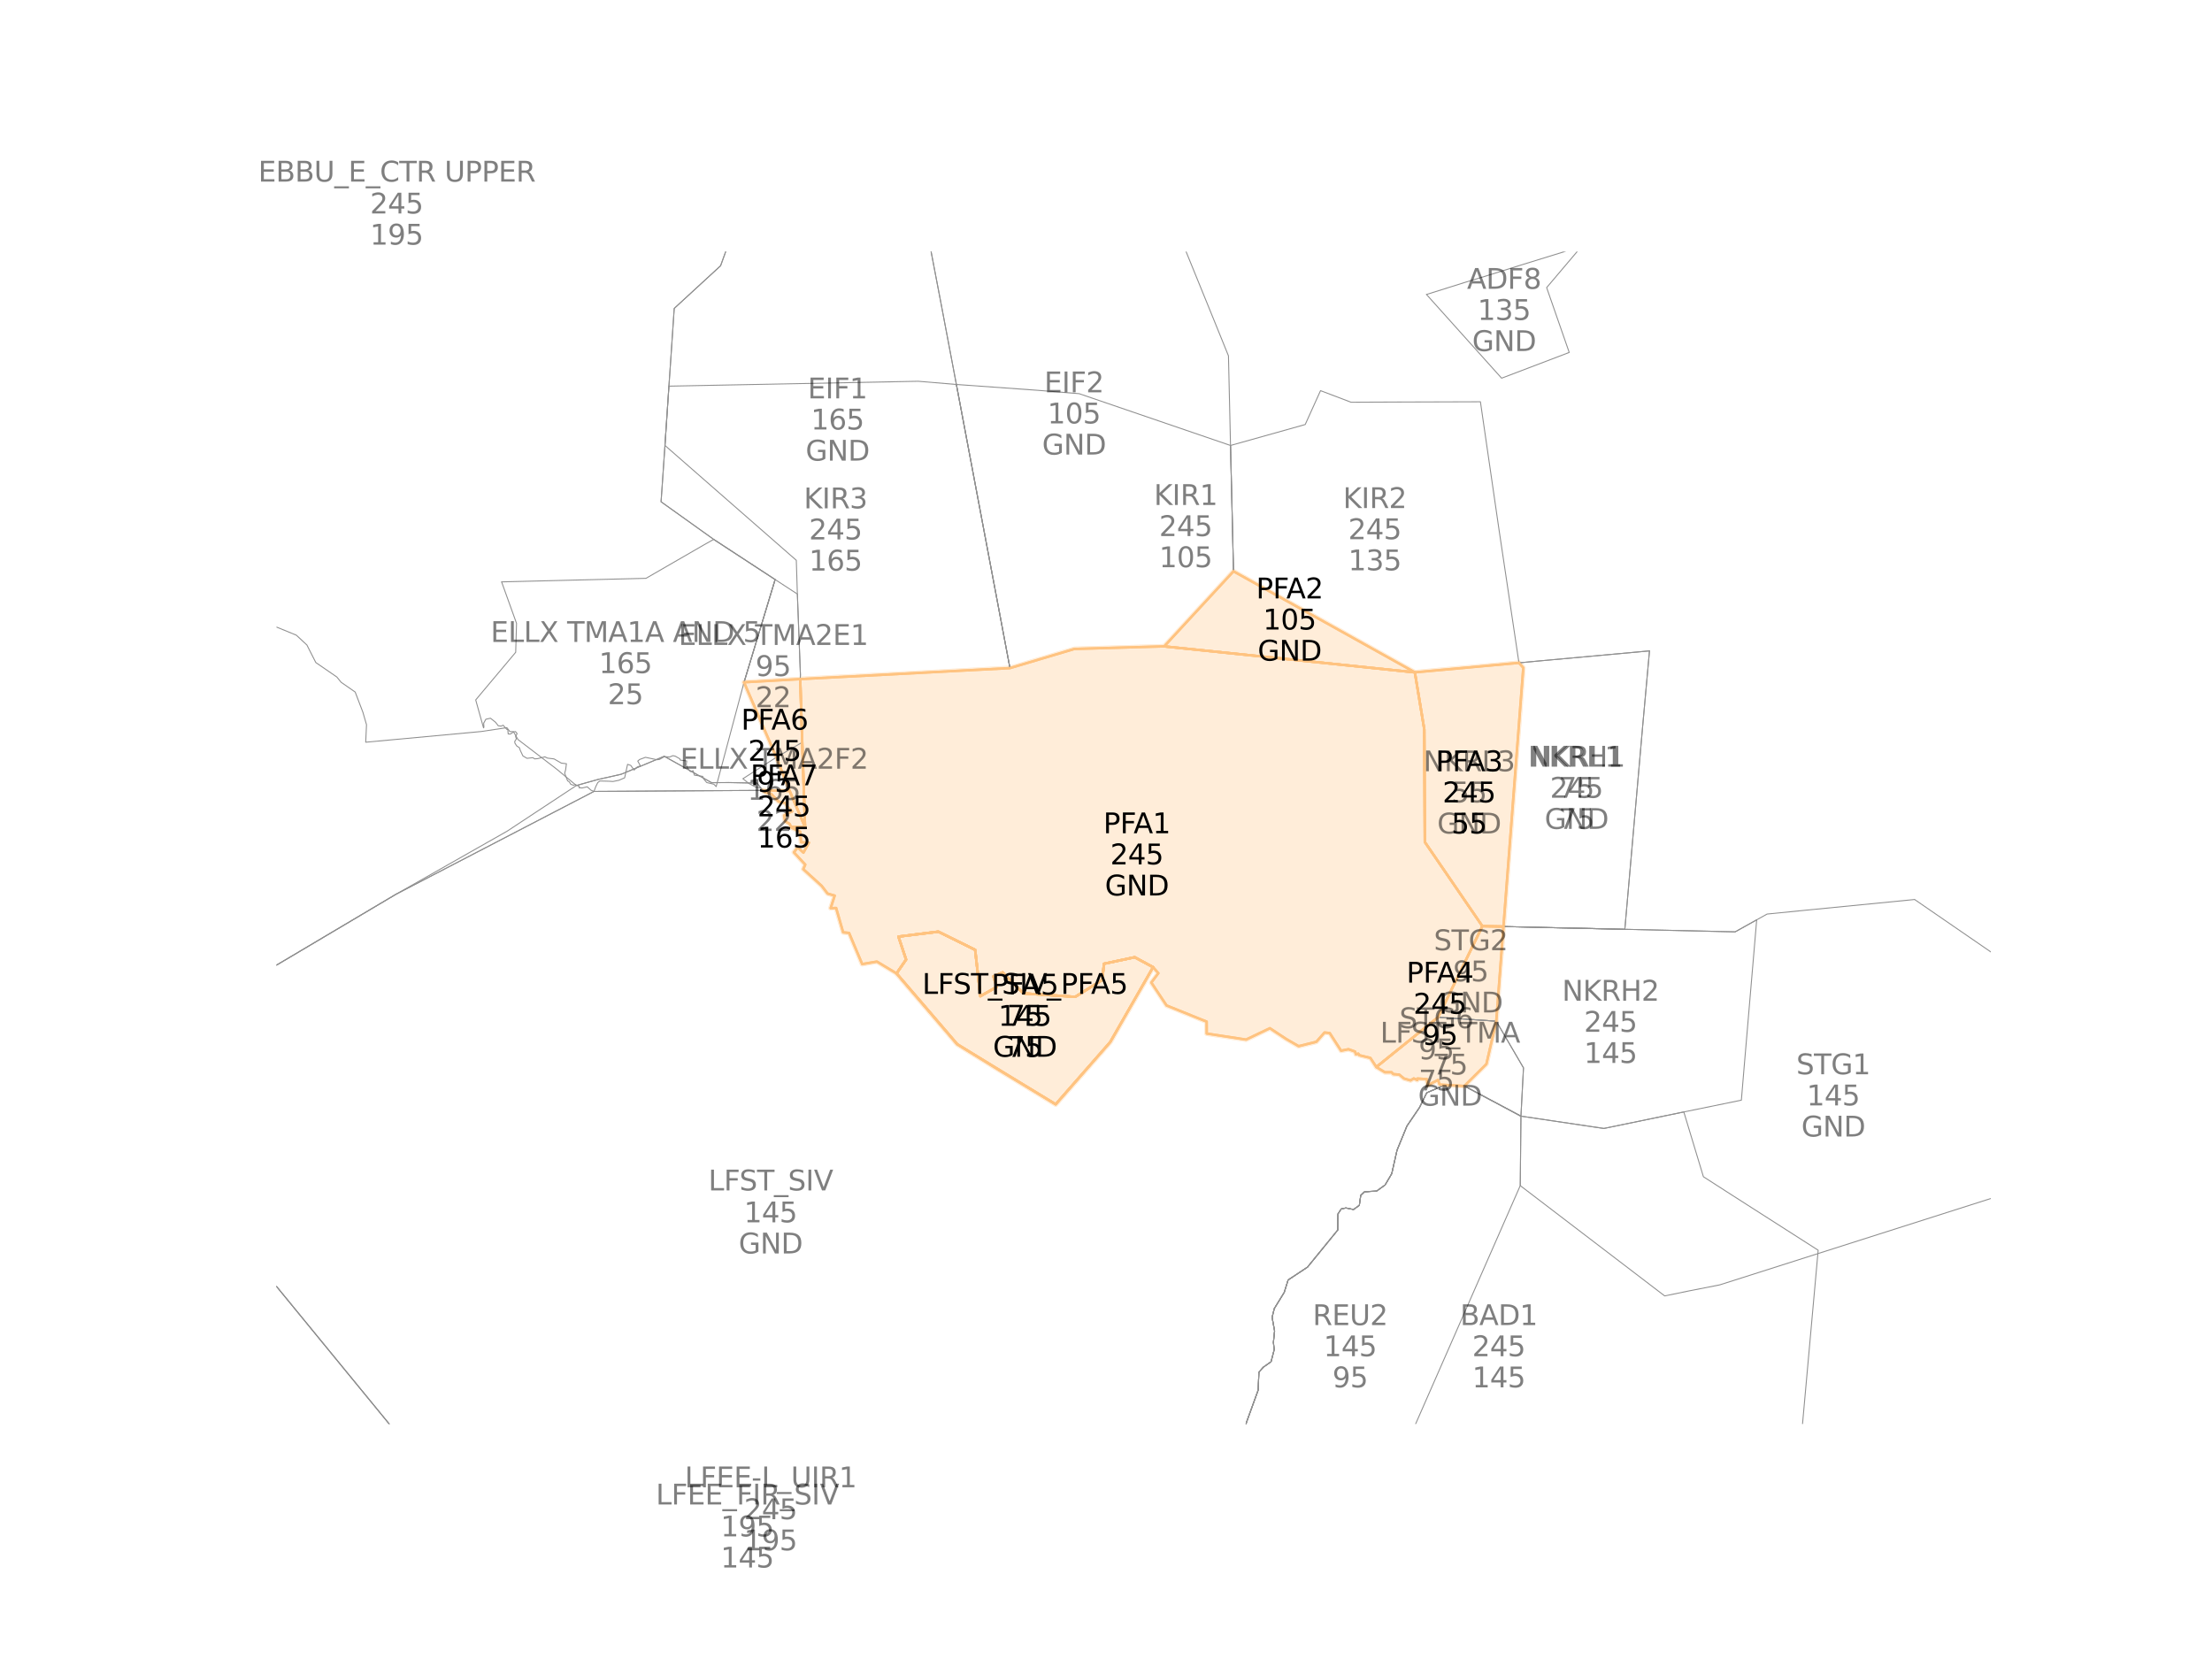 <?xml version="1.0" encoding="utf-8" standalone="no"?>
<!DOCTYPE svg PUBLIC "-//W3C//DTD SVG 1.1//EN"
  "http://www.w3.org/Graphics/SVG/1.1/DTD/svg11.dtd">
<svg xmlns:xlink="http://www.w3.org/1999/xlink" width="460.8pt" height="345.6pt" viewBox="0 0 460.8 345.6" xmlns="http://www.w3.org/2000/svg" version="1.1">
 <defs>
  <style type="text/css">*{stroke-linejoin: round; stroke-linecap: butt}</style>
 </defs>
 <g id="figure_1">
  <g id="patch_1">
   <path d="M 0 345.6 
L 460.8 345.6 
L 460.8 0 
L 0 0 
z
" style="fill: #ffffff"/>
  </g>
  <g id="axes_1">
   <g id="patch_2">
    <path d="M 186.77 202.774 
L 188.753 199.901 
L 187.163 195.111 
L 195.472 194.083 
L 203.142 197.871 
L 204.227 207.529 
L 207.641 205.589 
L 206.943 203.397 
L 208.894 202.566 
L 213.161 206.934 
L 223.995 207.662 
L 229.602 204.155 
L 229.988 200.767 
L 236.383 199.412 
L 240.207 201.473 
L 231.271 217.082 
L 219.916 230.037 
L 208.073 222.878 
L 199.418 217.531 
z
" clip-path="url(#pcadd71b000)" style="fill: #ffedd9; stroke: #ffedd9; stroke-linejoin: miter"/>
   </g>
   <g id="patch_3">
    <path d="M 166.703 141.473 
L 210.391 139.183 
L 223.808 135.192 
L 242.529 134.653 
L 294.74 140.068 
L 296.711 151.983 
L 296.815 175.408 
L 308.805 192.936 
L 299.571 211.919 
L 286.719 222.279 
L 285.477 220.373 
L 283.164 219.816 
L 282.96 219.49 
L 282.477 219.652 
L 282.286 219.056 
L 280.923 218.567 
L 279.376 218.876 
L 277.01 215.2 
L 275.92 215.085 
L 274.215 217.019 
L 270.533 217.933 
L 267.904 216.41 
L 264.54 214.19 
L 259.577 216.559 
L 251.389 215.305 
L 251.375 212.823 
L 243.021 209.452 
L 239.85 204.684 
L 241.314 202.735 
L 240.207 201.473 
L 236.383 199.412 
L 229.988 200.767 
L 229.602 204.155 
L 223.995 207.662 
L 213.161 206.934 
L 208.894 202.566 
L 206.943 203.397 
L 207.641 205.589 
L 204.227 207.529 
L 203.142 197.871 
L 195.472 194.083 
L 187.163 195.111 
L 188.753 199.901 
L 186.77 202.774 
L 182.679 200.31 
L 179.613 200.833 
L 177.815 196.564 
L 176.885 194.343 
L 175.65 194.221 
L 174.186 189.149 
L 173.049 189.177 
L 173.889 186.572 
L 172.409 186.147 
L 171.165 184.529 
L 167.348 181.061 
L 167.757 180.117 
L 165.387 177.553 
L 166.178 176.547 
L 167.371 177.634 
L 168.53 175.534 
L 166.879 175.45 
L 166.693 173.251 
L 164.97 172.452 
L 164.817 172.243 
L 167.709 172.297 
L 167.123 154.644 
z
" clip-path="url(#pcadd71b000)" style="fill: #ffedd9; stroke: #ffedd9; stroke-linejoin: miter"/>
   </g>
   <g id="patch_4">
    <path d="M 256.962 119.019 
L 257.517 119.331 
L 275.907 129.573 
L 294.74 140.068 
L 242.529 134.653 
z
" clip-path="url(#pcadd71b000)" style="fill: #ffedd9; stroke: #ffedd9; stroke-linejoin: miter"/>
   </g>
   <g id="patch_5">
    <path d="M 316.426 138.085 
L 317.324 139.114 
L 313.192 193.018 
L 308.805 192.936 
L 296.815 175.408 
L 296.711 151.983 
L 294.74 140.068 
z
" clip-path="url(#pcadd71b000)" style="fill: #ffedd9; stroke: #ffedd9; stroke-linejoin: miter"/>
   </g>
   <g id="patch_6">
    <path d="M 308.805 192.936 
L 313.192 193.018 
L 311.693 212.732 
L 309.635 221.665 
L 305.042 226.232 
L 299.907 225.94 
L 299.558 224.974 
L 297.42 226.081 
L 297.255 224.803 
L 295.283 224.672 
L 295.236 224.989 
L 294.522 224.652 
L 293.838 225.062 
L 292.477 224.669 
L 291.501 223.86 
L 290.251 223.753 
L 289.895 223.364 
L 288.515 223.369 
L 286.719 222.279 
L 299.571 211.919 
z
" clip-path="url(#pcadd71b000)" style="fill: #ffedd9; stroke: #ffedd9; stroke-linejoin: miter"/>
   </g>
   <g id="patch_7">
    <path d="M 240.207 201.473 
L 231.271 217.082 
L 219.916 230.037 
L 199.418 217.531 
L 186.77 202.774 
L 188.753 199.901 
L 187.163 195.111 
L 195.472 194.083 
L 203.142 197.871 
L 204.227 207.529 
L 207.641 205.589 
L 206.943 203.397 
L 208.894 202.566 
L 213.161 206.934 
L 223.995 207.662 
L 229.602 204.155 
L 229.988 200.767 
L 236.383 199.412 
z
" clip-path="url(#pcadd71b000)" style="fill: #ffedd9; stroke: #ffedd9; stroke-linejoin: miter"/>
   </g>
   <g id="patch_8">
    <path d="M 166.703 141.473 
L 167.123 154.644 
L 167.709 172.297 
L 164.491 164.759 
L 161.74 157.744 
L 154.996 142.135 
z
" clip-path="url(#pcadd71b000)" style="fill: #ffedd9; stroke: #ffedd9; stroke-linejoin: miter"/>
   </g>
   <g id="patch_9">
    <path d="M 158.893 164.648 
L 164.491 164.759 
L 167.709 172.297 
L 164.817 172.243 
L 164.47 171.616 
L 163.576 171.087 
L 163.343 169.902 
L 164.2 169.371 
L 165.015 169.03 
L 163.979 168.022 
L 163.636 167.258 
L 162.207 166.989 
L 160.648 165.373 
L 159.378 165.037 
z
" clip-path="url(#pcadd71b000)" style="fill: #ffedd9; stroke: #ffedd9; stroke-linejoin: miter"/>
   </g>
   <g id="patch_10">
    <path d="M 186.77 202.774 
L 188.753 199.901 
L 187.163 195.111 
L 195.472 194.083 
L 203.142 197.871 
L 204.227 207.529 
L 207.641 205.589 
L 206.943 203.397 
L 208.894 202.566 
L 213.161 206.934 
L 223.995 207.662 
L 229.602 204.155 
L 229.988 200.767 
L 236.383 199.412 
L 240.207 201.473 
L 231.271 217.082 
L 219.916 230.037 
L 208.073 222.878 
L 199.418 217.531 
L 186.77 202.774 
z
" clip-path="url(#pcadd71b000)" style="fill: #ffedd9; stroke: #ffedd9; stroke-linejoin: miter"/>
   </g>
   <g id="patch_11">
    <path d="M 166.703 141.473 
L 210.391 139.183 
L 223.808 135.192 
L 242.529 134.653 
L 294.74 140.068 
L 296.711 151.983 
L 296.815 175.408 
L 308.805 192.936 
L 299.571 211.919 
L 286.719 222.279 
L 285.477 220.373 
L 283.164 219.816 
L 282.96 219.49 
L 282.477 219.652 
L 282.286 219.056 
L 280.923 218.567 
L 279.376 218.876 
L 277.01 215.2 
L 275.92 215.085 
L 274.215 217.019 
L 270.533 217.933 
L 267.904 216.41 
L 264.54 214.19 
L 259.577 216.559 
L 251.389 215.305 
L 251.375 212.823 
L 243.021 209.452 
L 239.85 204.684 
L 241.314 202.735 
L 240.207 201.473 
L 236.383 199.412 
L 229.988 200.767 
L 229.602 204.155 
L 223.995 207.662 
L 213.161 206.934 
L 208.894 202.566 
L 206.943 203.397 
L 207.641 205.589 
L 204.227 207.529 
L 203.142 197.871 
L 195.472 194.083 
L 187.163 195.111 
L 188.753 199.901 
L 186.77 202.774 
L 182.679 200.31 
L 179.613 200.833 
L 177.815 196.564 
L 176.885 194.343 
L 175.65 194.221 
L 174.186 189.149 
L 173.049 189.177 
L 173.889 186.572 
L 172.409 186.147 
L 171.165 184.529 
L 167.348 181.061 
L 167.757 180.117 
L 165.387 177.553 
L 166.178 176.547 
L 167.371 177.634 
L 168.53 175.534 
L 166.879 175.45 
L 166.693 173.251 
L 164.97 172.452 
L 164.817 172.243 
L 167.709 172.297 
L 167.123 154.644 
L 166.703 141.473 
z
" clip-path="url(#pcadd71b000)" style="fill: #ffedd9; stroke: #ffedd9; stroke-linejoin: miter"/>
   </g>
   <g id="patch_12">
    <path d="M 256.962 119.019 
L 257.517 119.331 
L 275.907 129.573 
L 294.74 140.068 
L 242.529 134.653 
L 256.962 119.019 
z
" clip-path="url(#pcadd71b000)" style="fill: #ffedd9; stroke: #ffedd9; stroke-linejoin: miter"/>
   </g>
   <g id="patch_13">
    <path d="M 316.426 138.085 
L 317.324 139.114 
L 313.192 193.018 
L 308.805 192.936 
L 296.815 175.408 
L 296.711 151.983 
L 294.74 140.068 
L 316.426 138.085 
z
" clip-path="url(#pcadd71b000)" style="fill: #ffedd9; stroke: #ffedd9; stroke-linejoin: miter"/>
   </g>
   <g id="patch_14">
    <path d="M 308.805 192.936 
L 313.192 193.018 
L 311.693 212.732 
L 309.635 221.665 
L 305.042 226.232 
L 299.907 225.94 
L 299.558 224.974 
L 297.42 226.081 
L 297.255 224.803 
L 295.283 224.672 
L 295.236 224.989 
L 294.522 224.652 
L 293.838 225.062 
L 292.477 224.669 
L 291.501 223.86 
L 290.251 223.753 
L 289.895 223.364 
L 288.515 223.369 
L 286.719 222.279 
L 299.571 211.919 
L 308.805 192.936 
z
" clip-path="url(#pcadd71b000)" style="fill: #ffedd9; stroke: #ffedd9; stroke-linejoin: miter"/>
   </g>
   <g id="patch_15">
    <path d="M 240.207 201.473 
L 231.271 217.082 
L 219.916 230.037 
L 199.418 217.531 
L 186.77 202.774 
L 188.753 199.901 
L 187.163 195.111 
L 195.472 194.083 
L 203.142 197.871 
L 204.227 207.529 
L 207.641 205.589 
L 206.943 203.397 
L 208.894 202.566 
L 213.161 206.934 
L 223.995 207.662 
L 229.602 204.155 
L 229.988 200.767 
L 236.383 199.412 
L 240.207 201.473 
z
" clip-path="url(#pcadd71b000)" style="fill: #ffedd9; stroke: #ffedd9; stroke-linejoin: miter"/>
   </g>
   <g id="patch_16">
    <path d="M 166.703 141.473 
L 167.123 154.644 
L 167.709 172.297 
L 164.491 164.759 
L 161.74 157.744 
L 154.996 142.135 
L 166.703 141.473 
z
" clip-path="url(#pcadd71b000)" style="fill: #ffedd9; stroke: #ffedd9; stroke-linejoin: miter"/>
   </g>
   <g id="patch_17">
    <path d="M 158.893 164.648 
L 164.491 164.759 
L 167.709 172.297 
L 164.817 172.243 
L 164.47 171.616 
L 163.576 171.087 
L 163.343 169.902 
L 164.2 169.371 
L 165.015 169.03 
L 163.979 168.022 
L 163.636 167.258 
L 162.207 166.989 
L 160.648 165.373 
L 159.378 165.037 
L 158.893 164.648 
z
" clip-path="url(#pcadd71b000)" style="fill: #ffedd9; stroke: #ffedd9; stroke-linejoin: miter"/>
   </g>
   <g id="line2d_1">
    <path d="M 186.77 202.774 
L 188.753 199.901 
L 187.163 195.111 
L 195.472 194.083 
L 203.142 197.871 
L 204.227 207.529 
L 207.641 205.589 
L 206.943 203.397 
L 208.894 202.566 
L 213.161 206.934 
L 223.995 207.662 
L 229.602 204.155 
L 229.988 200.767 
L 236.383 199.412 
L 240.207 201.473 
L 231.271 217.082 
L 219.916 230.037 
L 208.073 222.878 
L 199.418 217.531 
L 186.77 202.774 
" clip-path="url(#pcadd71b000)" style="fill: none; stroke: #ffc380; stroke-width: 0.5; stroke-linecap: square"/>
   </g>
   <g id="line2d_2">
    <path d="M 166.703 141.473 
L 210.391 139.183 
L 223.808 135.192 
L 242.529 134.653 
L 294.74 140.068 
L 296.711 151.983 
L 296.815 175.408 
L 308.805 192.936 
L 299.571 211.919 
L 286.719 222.279 
L 285.477 220.373 
L 283.164 219.816 
L 282.96 219.49 
L 282.477 219.652 
L 282.286 219.056 
L 280.923 218.567 
L 279.376 218.876 
L 277.01 215.2 
L 275.92 215.085 
L 274.215 217.019 
L 270.533 217.933 
L 267.904 216.41 
L 264.54 214.19 
L 259.577 216.559 
L 251.389 215.305 
L 251.375 212.823 
L 243.021 209.452 
L 239.85 204.684 
L 241.314 202.735 
L 240.207 201.473 
L 236.383 199.412 
L 229.988 200.767 
L 229.602 204.155 
L 223.995 207.662 
L 213.161 206.934 
L 208.894 202.566 
L 206.943 203.397 
L 207.641 205.589 
L 204.227 207.529 
L 203.142 197.871 
L 195.472 194.083 
L 187.163 195.111 
L 188.753 199.901 
L 186.77 202.774 
L 182.679 200.31 
L 179.613 200.833 
L 177.815 196.564 
L 176.885 194.343 
L 175.65 194.221 
L 174.186 189.149 
L 173.049 189.177 
L 173.889 186.572 
L 172.409 186.147 
L 171.165 184.529 
L 167.348 181.061 
L 167.757 180.117 
L 165.387 177.553 
L 166.178 176.547 
L 167.371 177.634 
L 168.53 175.534 
L 166.879 175.45 
L 166.693 173.251 
L 164.97 172.452 
L 164.817 172.243 
L 167.709 172.297 
L 167.123 154.644 
L 166.703 141.473 
" clip-path="url(#pcadd71b000)" style="fill: none; stroke: #ffc380; stroke-width: 0.5; stroke-linecap: square"/>
   </g>
   <g id="line2d_3">
    <path d="M 256.962 119.019 
L 257.517 119.331 
L 275.907 129.573 
L 294.74 140.068 
L 242.529 134.653 
L 256.962 119.019 
" clip-path="url(#pcadd71b000)" style="fill: none; stroke: #ffc380; stroke-width: 0.5; stroke-linecap: square"/>
   </g>
   <g id="line2d_4">
    <path d="M 316.426 138.085 
L 317.324 139.114 
L 313.192 193.018 
L 308.805 192.936 
L 296.815 175.408 
L 296.711 151.983 
L 294.74 140.068 
L 316.426 138.085 
" clip-path="url(#pcadd71b000)" style="fill: none; stroke: #ffc380; stroke-width: 0.5; stroke-linecap: square"/>
   </g>
   <g id="line2d_5">
    <path d="M 308.805 192.936 
L 313.192 193.018 
L 311.693 212.732 
L 309.635 221.665 
L 305.042 226.232 
L 299.907 225.94 
L 299.558 224.974 
L 297.42 226.081 
L 297.255 224.803 
L 295.283 224.672 
L 295.236 224.989 
L 294.522 224.652 
L 293.838 225.062 
L 292.477 224.669 
L 291.501 223.86 
L 290.251 223.753 
L 289.895 223.364 
L 288.515 223.369 
L 286.719 222.279 
L 299.571 211.919 
L 308.805 192.936 
" clip-path="url(#pcadd71b000)" style="fill: none; stroke: #ffc380; stroke-width: 0.5; stroke-linecap: square"/>
   </g>
   <g id="line2d_6">
    <path d="M 240.207 201.473 
L 231.271 217.082 
L 219.916 230.037 
L 199.418 217.531 
L 186.77 202.774 
L 188.753 199.901 
L 187.163 195.111 
L 195.472 194.083 
L 203.142 197.871 
L 204.227 207.529 
L 207.641 205.589 
L 206.943 203.397 
L 208.894 202.566 
L 213.161 206.934 
L 223.995 207.662 
L 229.602 204.155 
L 229.988 200.767 
L 236.383 199.412 
L 240.207 201.473 
" clip-path="url(#pcadd71b000)" style="fill: none; stroke: #ffc380; stroke-width: 0.5; stroke-linecap: square"/>
   </g>
   <g id="line2d_7">
    <path d="M 166.703 141.473 
L 167.123 154.644 
L 167.709 172.297 
L 164.491 164.759 
L 161.74 157.744 
L 154.996 142.135 
L 166.703 141.473 
" clip-path="url(#pcadd71b000)" style="fill: none; stroke: #ffc380; stroke-width: 0.5; stroke-linecap: square"/>
   </g>
   <g id="line2d_8">
    <path d="M 158.893 164.648 
L 164.491 164.759 
L 167.709 172.297 
L 164.817 172.243 
L 164.47 171.616 
L 163.576 171.087 
L 163.343 169.902 
L 164.2 169.371 
L 165.015 169.03 
L 163.979 168.022 
L 163.636 167.258 
L 162.207 166.989 
L 160.648 165.373 
L 159.378 165.037 
L 158.893 164.648 
" clip-path="url(#pcadd71b000)" style="fill: none; stroke: #ffc380; stroke-width: 0.5; stroke-linecap: square"/>
   </g>
   <g id="line2d_9">
    <path d="M 297.161 61.345 
L 305.029 58.872 
L 310.081 57.334 
L 316.798 55.23 
L 329.473 51.317 
L 322.195 59.915 
L 326.897 73.42 
L 312.812 78.783 
L 297.161 61.345 
" clip-path="url(#pcadd71b000)" style="fill: none; stroke: #8f8f8f; stroke-width: 0.2; stroke-linecap: square"/>
   </g>
   <g id="line2d_10">
    <path d="M 299.907 225.94 
L 305.042 226.232 
L 316.84 232.515 
L 334.115 235.078 
L 350.771 231.639 
L 354.849 245.133 
L 361.004 249.088 
L 378.758 260.445 
L 372.946 324.976 
L 354.331 325.221 
L 337.598 325.118 
L 307.883 325.176 
L 299.011 327.633 
L 278.533 333.915 
L 245.659 335.917 
L 246.489 333.712 
L 246.344 331.276 
L 247.391 330.026 
L 248.213 329.342 
L 248.426 328.427 
L 248.181 327.081 
L 249.183 325.669 
L 250.861 323.16 
L 252.019 320.291 
L 253.76 319.004 
L 254.556 316.33 
L 255.836 310.999 
L 255.885 309.643 
L 256.224 308.417 
L 259.445 306.706 
L 260.319 304.749 
L 259.224 298.823 
L 259.643 296.357 
L 262.098 289.587 
L 262.254 285.858 
L 263.163 284.815 
L 264.785 283.676 
L 265.443 281.139 
L 265.274 279.652 
L 265.52 277.268 
L 265.004 274.422 
L 265.457 272.6 
L 267.531 269.226 
L 268.335 266.642 
L 272.374 263.967 
L 278.678 256.235 
L 278.722 252.883 
L 279.404 251.84 
L 280.379 251.64 
L 281.97 251.961 
L 283.173 251.091 
L 283.47 248.995 
L 284.241 248.283 
L 285.585 248.178 
L 286.77 248.124 
L 288.538 246.856 
L 289.926 244.498 
L 291.022 239.626 
L 293.09 234.568 
L 295.705 230.718 
L 297.219 227.644 
L 300.328 226.3 
L 299.907 225.94 
" clip-path="url(#pcadd71b000)" style="fill: none; stroke: #8f8f8f; stroke-width: 0.2; stroke-linecap: square"/>
   </g>
   <g id="line2d_11">
    <path d="M 154.996 142.135 
L 161.472 120.73 
L 148.67 112.362 
L 137.709 104.527 
L 137.875 102.222 
L 138.523 92.795 
L 139.349 80.443 
L 139.788 74.078 
L 140.435 64.513 
L 140.464 64.237 
L 150.112 55.362 
L 153.598 45.72 
L 133.442 17.677 
L 129.962 13.59 
L 130.424 0.815 
L 126.037 2.665 
L 126.346 0.88 
L 125.464 -0.384 
L 125.014 -1 
M 30.863 -1 
L 0.732 97.867 
L 7.52 95.077 
L 31.475 95.095 
L 30.135 110.111 
L 29.857 117.79 
L 40.235 118.217 
L 50.087 126.537 
L 53.868 129.095 
L 61.731 132.318 
L 63.932 134.364 
L 65.787 138.016 
L 70.169 141.033 
L 71.068 142.134 
L 73.992 144.166 
L 75.592 148.358 
L 76.352 150.969 
L 76.184 154.618 
L 100.242 152.388 
L 105.588 151.581 
L 106.213 152.392 
L 106.951 152.413 
L 107.91 154.061 
L 115.971 160.23 
L 120.071 163.635 
L 124.584 162.375 
L 129.405 161.292 
L 135.06 158.95 
L 138.361 157.547 
L 148.242 163.045 
L 151.67 163.016 
L 152.341 163.03 
L 157.714 163.142 
L 158.893 164.648 
L 164.491 164.759 
L 161.74 157.744 
L 154.996 142.135 
" clip-path="url(#pcadd71b000)" style="fill: none; stroke: #8f8f8f; stroke-width: 0.2; stroke-linecap: square"/>
   </g>
   <g id="line2d_12">
    <path d="M 138.523 92.795 
L 139.349 80.443 
L 139.788 74.078 
L 140.435 64.513 
L 140.464 64.237 
L 150.112 55.362 
L 153.598 45.72 
L 172.745 38.661 
L 187.85 34.786 
L 190.487 34.276 
L 196.01 63.094 
L 199.231 80.091 
L 201.644 92.871 
L 210.391 139.183 
L 166.703 141.473 
L 166.743 140.585 
L 166.106 123.75 
L 165.886 116.716 
L 164.509 115.518 
L 138.523 92.795 
" clip-path="url(#pcadd71b000)" style="fill: none; stroke: #8f8f8f; stroke-width: 0.2; stroke-linecap: square"/>
   </g>
   <g id="line2d_13">
    <path d="M 210.391 139.183 
L 201.644 92.871 
L 199.231 80.091 
L 196.01 63.094 
L 190.487 34.276 
L 195.965 34.289 
L 222.346 34.096 
L 239.237 34.035 
L 242.454 41.05 
L 247.038 52.31 
L 252.663 66.12 
L 255.91 74.127 
L 256.339 92.8 
L 256.641 105.341 
L 256.962 119.019 
L 242.529 134.653 
L 223.808 135.192 
L 210.391 139.183 
" clip-path="url(#pcadd71b000)" style="fill: none; stroke: #8f8f8f; stroke-width: 0.2; stroke-linecap: square"/>
   </g>
   <g id="line2d_14">
    <path d="M 104.493 121.216 
L 134.568 120.476 
L 146.556 113.556 
L 148.67 112.362 
L 161.472 120.73 
L 154.996 142.135 
L 149.188 163.858 
L 148.706 163.365 
L 147.235 163.023 
L 146.624 162.32 
L 146.39 161.729 
L 144.649 161.483 
L 144.38 160.546 
L 143.815 160.74 
L 143.163 159.898 
L 142.953 159.273 
L 143.06 158.518 
L 141.721 158.349 
L 141.616 158.071 
L 140.688 157.532 
L 140.176 157.417 
L 139.476 157.711 
L 139.096 157.667 
L 138.426 157.617 
L 137.36 158.212 
L 136.867 158.269 
L 134.462 157.763 
L 133.242 158.216 
L 132.853 158.551 
L 133.411 159.53 
L 132.733 159.789 
L 132.091 160.428 
L 131.399 159.446 
L 130.733 159.223 
L 130.125 162.034 
L 128.903 162.554 
L 127.687 162.799 
L 126.837 162.743 
L 124.957 162.695 
L 124.522 163.028 
L 124.098 163.895 
L 123.735 164.869 
L 123.115 164.612 
L 122.327 163.902 
L 121.267 164.149 
L 120.619 164.098 
L 120.707 163.887 
L 120.228 163.605 
L 119.785 163.421 
L 119.512 163.586 
L 118.912 163.397 
L 118.59 162.872 
L 118.238 162.655 
L 117.63 161.088 
L 117.829 160.37 
L 117.998 159.099 
L 116.927 158.966 
L 115.428 158.098 
L 114.023 157.922 
L 113.515 157.666 
L 112.005 158.038 
L 111.376 158.089 
L 111.003 157.837 
L 109.79 157.975 
L 108.932 157.468 
L 108.383 156.315 
L 108.197 155.758 
L 107.648 155.398 
L 107.262 154.801 
L 107.228 154.455 
L 107.579 153.914 
L 107.413 153.461 
L 107.722 152.815 
L 107.377 152.391 
L 106.949 152.482 
L 106.333 152.913 
L 105.863 152.899 
L 105.779 151.966 
L 105.6 151.961 
L 104.82 151.076 
L 104.368 151.27 
L 103.789 151.184 
L 103.25 150.479 
L 102.18 149.62 
L 101.213 149.832 
L 100.763 150.646 
L 100.805 151.509 
L 100.725 151.629 
L 99.098 145.804 
L 107.429 135.882 
L 107.603 129.855 
L 104.493 121.216 
" clip-path="url(#pcadd71b000)" style="fill: none; stroke: #8f8f8f; stroke-width: 0.2; stroke-linecap: square"/>
   </g>
   <g id="line2d_15">
    <path d="M 161.472 120.73 
L 166.106 123.75 
L 166.743 140.585 
L 166.703 141.473 
L 167.123 154.644 
L 161.74 157.744 
L 154.996 142.135 
L 161.472 120.73 
" clip-path="url(#pcadd71b000)" style="fill: none; stroke: #8f8f8f; stroke-width: 0.2; stroke-linecap: square"/>
   </g>
   <g id="line2d_16">
    <path d="M 161.74 157.744 
L 164.491 164.759 
L 167.709 172.297 
L 164.817 172.243 
L 164.47 171.616 
L 163.576 171.087 
L 163.343 169.902 
L 164.2 169.371 
L 165.015 169.03 
L 163.979 168.022 
L 163.636 167.258 
L 162.207 166.989 
L 160.648 165.373 
L 159.378 165.037 
L 158.893 164.648 
L 158.432 164.156 
L 157.339 163.927 
L 156.01 163.211 
L 154.755 162.22 
L 161.74 157.744 
" clip-path="url(#pcadd71b000)" style="fill: none; stroke: #8f8f8f; stroke-width: 0.2; stroke-linecap: square"/>
   </g>
   <g id="line2d_17">
    <path d="M 199.231 80.091 
L 216.043 81.298 
L 224.803 82.008 
L 256.339 92.8 
L 256.641 105.341 
L 256.962 119.019 
L 257.517 119.331 
L 275.907 129.573 
L 294.74 140.068 
L 242.529 134.653 
L 223.808 135.192 
L 210.391 139.183 
L 201.644 92.871 
L 199.231 80.091 
" clip-path="url(#pcadd71b000)" style="fill: none; stroke: #8f8f8f; stroke-width: 0.2; stroke-linecap: square"/>
   </g>
   <g id="line2d_18">
    <path d="M 256.339 92.8 
L 271.899 88.436 
L 275.089 81.378 
L 281.449 83.792 
L 291.411 83.749 
L 308.398 83.696 
L 312.247 110.169 
L 316.426 138.085 
L 294.74 140.068 
L 275.907 129.573 
L 257.517 119.331 
L 256.962 119.019 
L 256.641 105.341 
L 256.339 92.8 
" clip-path="url(#pcadd71b000)" style="fill: none; stroke: #8f8f8f; stroke-width: 0.2; stroke-linecap: square"/>
   </g>
   <g id="line2d_19">
    <path d="M 139.349 80.443 
L 191.27 79.424 
L 199.231 80.091 
L 201.644 92.871 
L 210.391 139.183 
L 166.703 141.473 
L 154.996 142.135 
L 161.472 120.73 
L 148.67 112.362 
L 137.709 104.527 
L 137.875 102.222 
L 138.523 92.795 
L 139.349 80.443 
" clip-path="url(#pcadd71b000)" style="fill: none; stroke: #8f8f8f; stroke-width: 0.2; stroke-linecap: square"/>
   </g>
   <g id="line2d_20">
    <path d="M 82.466 186.304 
L 105.68 173.127 
L 120.071 163.635 
L 124.584 162.375 
L 129.405 161.292 
L 138.361 157.547 
L 148.242 163.045 
L 152.341 163.03 
L 157.714 163.142 
L 158.893 164.648 
L 159.378 165.037 
L 160.648 165.373 
L 162.207 166.989 
L 163.636 167.258 
L 163.979 168.022 
L 165.015 169.03 
L 164.2 169.371 
L 163.343 169.902 
L 163.576 171.087 
L 164.47 171.616 
L 164.817 172.243 
L 166.693 173.251 
L 166.879 175.45 
L 168.53 175.534 
L 167.371 177.634 
L 166.178 176.547 
L 165.387 177.553 
L 167.757 180.117 
L 167.348 181.061 
L 171.165 184.529 
L 172.409 186.147 
L 173.889 186.572 
L 173.049 189.177 
L 174.186 189.149 
L 175.65 194.221 
L 176.885 194.343 
L 179.613 200.833 
L 182.679 200.31 
L 186.77 202.774 
L 188.753 199.901 
L 187.163 195.111 
L 195.472 194.083 
L 203.142 197.871 
L 204.227 207.529 
L 207.641 205.589 
L 206.943 203.397 
L 208.894 202.566 
L 213.161 206.934 
L 223.995 207.662 
L 229.602 204.155 
L 229.988 200.767 
L 236.383 199.412 
L 240.207 201.473 
L 241.314 202.735 
L 239.85 204.684 
L 243.021 209.452 
L 251.375 212.823 
L 251.389 215.305 
L 259.577 216.559 
L 264.54 214.19 
L 267.904 216.41 
L 270.533 217.933 
L 274.215 217.019 
L 275.92 215.085 
L 277.01 215.2 
L 279.376 218.876 
L 280.923 218.567 
L 282.286 219.056 
L 282.477 219.652 
L 282.96 219.49 
L 283.164 219.816 
L 285.477 220.373 
L 286.719 222.279 
L 288.515 223.369 
L 289.895 223.364 
L 290.251 223.753 
L 291.501 223.86 
L 292.477 224.669 
L 293.838 225.062 
L 294.522 224.652 
L 295.236 224.989 
L 295.283 224.672 
L 297.255 224.803 
L 297.42 226.081 
L 299.558 224.974 
L 299.907 225.94 
L 300.328 226.3 
L 297.219 227.644 
L 295.705 230.718 
L 293.09 234.568 
L 291.022 239.626 
L 289.926 244.498 
L 288.538 246.856 
L 286.77 248.124 
L 284.241 248.283 
L 283.47 248.995 
L 283.173 251.091 
L 281.97 251.961 
L 280.379 251.64 
L 279.404 251.84 
L 278.722 252.883 
L 278.678 256.235 
L 272.374 263.967 
L 268.335 266.642 
L 267.531 269.226 
L 265.457 272.6 
L 265.004 274.422 
L 265.52 277.268 
L 265.274 279.652 
L 265.443 281.139 
L 264.785 283.676 
L 263.163 284.815 
L 262.254 285.858 
L 262.098 289.587 
L 259.643 296.357 
L 259.224 298.823 
L 260.319 304.749 
L 259.445 306.706 
L 256.224 308.417 
L 255.885 309.643 
L 255.836 310.999 
L 254.556 316.33 
L 253.76 319.004 
L 252.019 320.291 
L 250.861 323.16 
L 248.181 327.081 
L 248.426 328.427 
L 248.213 329.342 
L 247.391 330.026 
L 246.344 331.276 
L 246.489 333.712 
L 245.659 335.917 
L 245.782 336.111 
L 245.901 337.104 
L 246.056 338.965 
L 246.135 339.71 
L 245.925 340.143 
L 245.964 340.578 
L 245.839 340.701 
L 245.754 341.135 
L 245.793 341.445 
L 245.627 341.506 
L 245.708 341.941 
L 245.962 342.364 
L 246.424 342.937 
L 247.317 344.369 
L 248.576 345.554 
L 248.996 346.127 
L 249.165 346.6 
M 29.338 346.6 
L 27.593 344.972 
L 46.908 321.265 
L 94.085 312.508 
L 20.7 222.95 
L 82.466 186.304 
L 82.466 186.304 
" clip-path="url(#pcadd71b000)" style="fill: none; stroke: #8f8f8f; stroke-width: 0.2; stroke-linecap: square"/>
   </g>
   <g id="line2d_21">
    <path d="M 240.207 201.473 
L 236.383 199.412 
L 229.988 200.767 
L 229.602 204.155 
L 223.995 207.662 
L 213.161 206.934 
L 208.894 202.566 
L 206.943 203.397 
L 207.641 205.589 
L 204.227 207.529 
L 203.142 197.871 
L 195.472 194.083 
L 187.163 195.111 
L 188.753 199.901 
L 186.77 202.774 
L 182.679 200.31 
L 179.613 200.833 
L 176.885 194.343 
L 175.65 194.221 
L 174.186 189.149 
L 173.049 189.177 
L 173.889 186.572 
L 172.409 186.147 
L 171.165 184.529 
L 167.348 181.061 
L 167.757 180.117 
L 165.387 177.553 
L 166.178 176.547 
L 167.371 177.634 
L 168.53 175.534 
L 166.879 175.45 
L 166.693 173.251 
L 164.817 172.243 
L 164.47 171.616 
L 163.576 171.087 
L 163.343 169.902 
L 164.2 169.371 
L 165.015 169.03 
L 163.979 168.022 
L 163.636 167.258 
L 162.207 166.989 
L 160.648 165.373 
L 159.378 165.037 
L 158.893 164.648 
L 123.735 164.869 
L 82.466 186.304 
L 20.7 222.95 
L 94.085 312.508 
L 46.908 321.265 
L 26.263 346.6 
M 182.361 346.6 
L 182.375 345.717 
L 219.513 300.324 
L 222.764 300.321 
L 224.444 301.818 
L 226.054 303.624 
L 227.753 305.741 
L 229.412 307.409 
L 231.486 308.804 
L 233.726 309.683 
L 237.613 301.339 
L 255.741 302.369 
L 260.319 304.749 
L 259.224 298.823 
L 259.643 296.357 
L 262.098 289.587 
L 262.254 285.858 
L 263.163 284.815 
L 264.785 283.676 
L 265.443 281.139 
L 265.274 279.652 
L 265.52 277.268 
L 265.004 274.422 
L 265.457 272.6 
L 267.531 269.226 
L 268.335 266.642 
L 272.374 263.967 
L 278.678 256.235 
L 278.722 252.883 
L 279.404 251.84 
L 280.379 251.64 
L 281.97 251.961 
L 283.173 251.091 
L 283.47 248.995 
L 284.241 248.283 
L 286.77 248.124 
L 288.538 246.856 
L 289.926 244.498 
L 291.022 239.626 
L 293.09 234.568 
L 295.705 230.718 
L 297.219 227.644 
L 300.328 226.3 
L 299.907 225.94 
L 299.558 224.974 
L 297.42 226.081 
L 297.255 224.803 
L 295.283 224.672 
L 295.236 224.989 
L 294.522 224.652 
L 293.838 225.062 
L 292.477 224.669 
L 291.501 223.86 
L 290.251 223.753 
L 289.895 223.364 
L 288.515 223.369 
L 286.719 222.279 
L 285.477 220.373 
L 283.164 219.816 
L 282.96 219.49 
L 282.477 219.652 
L 282.286 219.056 
L 280.923 218.567 
L 279.376 218.876 
L 277.01 215.2 
L 275.92 215.085 
L 274.215 217.019 
L 270.533 217.933 
L 267.904 216.41 
L 264.54 214.19 
L 259.577 216.559 
L 251.389 215.305 
L 251.375 212.823 
L 243.021 209.452 
L 239.85 204.684 
L 241.314 202.735 
L 240.207 201.473 
L 240.207 201.473 
" clip-path="url(#pcadd71b000)" style="fill: none; stroke: #8f8f8f; stroke-width: 0.2; stroke-linecap: square"/>
   </g>
   <g id="line2d_22">
    <path d="M 199.418 217.531 
L 186.77 202.774 
L 182.679 200.31 
L 179.613 200.833 
L 177.815 196.564 
L 176.885 194.343 
L 175.65 194.221 
L 174.186 189.149 
L 173.049 189.177 
L 173.889 186.572 
L 172.409 186.147 
L 171.165 184.529 
L 167.348 181.061 
L 167.757 180.117 
L 165.387 177.553 
L 166.178 176.547 
L 167.371 177.634 
L 168.53 175.534 
L 166.879 175.45 
L 166.693 173.251 
L 164.817 172.243 
L 164.47 171.616 
L 163.576 171.087 
L 163.343 169.902 
L 164.2 169.371 
L 165.015 169.03 
L 163.979 168.022 
L 163.636 167.258 
L 162.207 166.989 
L 160.648 165.373 
L 159.378 165.037 
L 158.893 164.648 
L 123.735 164.869 
L 82.466 186.304 
L 20.7 222.95 
L 67.529 280.104 
L 94.085 312.508 
L 117.05 320.91 
L 166.339 341.033 
L 185.946 341.361 
L 205.359 317.812 
L 206.269 316.616 
L 210.319 311.667 
L 219.513 300.324 
L 222.764 300.321 
L 224.444 301.818 
L 226.054 303.624 
L 227.753 305.741 
L 229.412 307.409 
L 231.486 308.804 
L 233.726 309.683 
L 237.613 301.339 
L 253.887 302.258 
L 255.741 302.369 
L 260.319 304.749 
L 259.224 298.823 
L 259.643 296.357 
L 262.098 289.587 
L 262.254 285.858 
L 263.163 284.815 
L 264.785 283.676 
L 265.443 281.139 
L 265.274 279.652 
L 265.52 277.268 
L 265.004 274.422 
L 265.457 272.6 
L 267.531 269.226 
L 268.335 266.642 
L 272.374 263.967 
L 278.678 256.235 
L 278.722 252.883 
L 279.404 251.84 
L 280.379 251.64 
L 281.97 251.961 
L 283.173 251.091 
L 283.47 248.995 
L 284.241 248.283 
L 285.585 248.178 
L 286.77 248.124 
L 288.538 246.856 
L 289.926 244.498 
L 291.022 239.626 
L 293.09 234.568 
L 295.705 230.718 
L 297.219 227.644 
L 300.328 226.3 
L 299.907 225.94 
L 299.558 224.974 
L 297.42 226.081 
L 297.255 224.803 
L 295.283 224.672 
L 295.236 224.989 
L 294.522 224.652 
L 293.838 225.062 
L 292.477 224.669 
L 291.501 223.86 
L 290.251 223.753 
L 289.895 223.364 
L 288.515 223.369 
L 286.719 222.279 
L 285.477 220.373 
L 283.164 219.816 
L 282.96 219.49 
L 282.477 219.652 
L 282.286 219.056 
L 280.923 218.567 
L 279.376 218.876 
L 277.01 215.2 
L 275.92 215.085 
L 274.215 217.019 
L 270.533 217.933 
L 267.904 216.41 
L 264.54 214.19 
L 259.577 216.559 
L 251.389 215.305 
L 251.375 212.823 
L 243.021 209.452 
L 239.85 204.684 
L 241.314 202.735 
L 240.207 201.473 
L 231.271 217.082 
L 219.916 230.037 
L 208.073 222.878 
L 199.418 217.531 
" clip-path="url(#pcadd71b000)" style="fill: none; stroke: #8f8f8f; stroke-width: 0.2; stroke-linecap: square"/>
   </g>
   <g id="line2d_23">
    <path d="M 299.907 225.94 
L 305.042 226.232 
L 316.84 232.515 
L 317.369 222.451 
L 311.693 212.732 
L 299.571 211.919 
L 286.719 222.279 
L 288.515 223.369 
L 289.895 223.364 
L 290.251 223.753 
L 291.501 223.86 
L 292.477 224.669 
L 293.838 225.062 
L 294.522 224.652 
L 295.236 224.989 
L 295.283 224.672 
L 297.255 224.803 
L 297.42 226.081 
L 299.558 224.974 
L 299.907 225.94 
" clip-path="url(#pcadd71b000)" style="fill: none; stroke: #8f8f8f; stroke-width: 0.2; stroke-linecap: square"/>
   </g>
   <g id="line2d_24">
    <path d="M 343.62 135.591 
L 342.216 151.075 
L 338.483 193.591 
L 313.192 193.018 
L 317.324 139.114 
L 316.426 138.085 
L 320.703 137.68 
L 343.62 135.591 
" clip-path="url(#pcadd71b000)" style="fill: none; stroke: #8f8f8f; stroke-width: 0.2; stroke-linecap: square"/>
   </g>
   <g id="line2d_25">
    <path d="M 365.951 191.617 
L 363.385 221.732 
L 362.76 229.183 
L 350.771 231.639 
L 334.115 235.078 
L 316.84 232.515 
L 305.042 226.232 
L 309.635 221.665 
L 311.693 212.732 
L 313.192 193.018 
L 338.483 193.591 
L 361.462 194.124 
L 365.951 191.617 
" clip-path="url(#pcadd71b000)" style="fill: none; stroke: #8f8f8f; stroke-width: 0.2; stroke-linecap: square"/>
   </g>
   <g id="line2d_26">
    <path d="M 343.62 135.591 
L 342.216 151.075 
L 338.483 193.591 
L 313.192 193.018 
L 317.324 139.114 
L 316.426 138.085 
L 320.703 137.68 
L 343.62 135.591 
" clip-path="url(#pcadd71b000)" style="fill: none; stroke: #8f8f8f; stroke-width: 0.2; stroke-linecap: square"/>
   </g>
   <g id="line2d_27">
    <path d="M 316.426 138.085 
L 317.324 139.114 
L 313.192 193.018 
L 308.805 192.936 
L 296.815 175.408 
L 296.711 151.983 
L 294.74 140.068 
L 316.426 138.085 
" clip-path="url(#pcadd71b000)" style="fill: none; stroke: #8f8f8f; stroke-width: 0.2; stroke-linecap: square"/>
   </g>
   <g id="line2d_28">
    <path d="M 278.533 333.915 
L 245.659 335.917 
L 246.489 333.712 
L 246.344 331.276 
L 247.391 330.026 
L 248.213 329.342 
L 248.426 328.427 
L 248.181 327.081 
L 249.183 325.669 
L 250.861 323.16 
L 252.019 320.291 
L 253.76 319.004 
L 254.556 316.33 
L 255.836 310.999 
L 255.885 309.643 
L 256.224 308.417 
L 259.445 306.706 
L 260.319 304.749 
L 259.224 298.823 
L 259.643 296.357 
L 262.098 289.587 
L 262.254 285.858 
L 263.163 284.815 
L 264.785 283.676 
L 265.443 281.139 
L 265.274 279.652 
L 265.52 277.268 
L 265.004 274.422 
L 265.457 272.6 
L 267.531 269.226 
L 268.335 266.642 
L 272.374 263.967 
L 278.678 256.235 
L 278.722 252.883 
L 279.404 251.84 
L 280.379 251.64 
L 281.97 251.961 
L 283.173 251.091 
L 283.47 248.995 
L 284.241 248.283 
L 285.585 248.178 
L 286.77 248.124 
L 288.538 246.856 
L 289.926 244.498 
L 291.022 239.626 
L 293.09 234.568 
L 295.705 230.718 
L 297.219 227.644 
L 300.328 226.3 
L 299.907 225.94 
L 305.042 226.232 
L 316.84 232.515 
L 316.697 246.986 
L 278.533 333.915 
" clip-path="url(#pcadd71b000)" style="fill: none; stroke: #8f8f8f; stroke-width: 0.2; stroke-linecap: square"/>
   </g>
   <g id="line2d_29">
    <path d="M 398.849 187.384 
L 426.051 206.097 
L 435.415 213.348 
L 452.084 226.279 
L 426.382 244.07 
L 421.332 247.565 
L 358.26 267.66 
L 351.739 268.944 
L 346.784 269.963 
L 316.697 246.986 
L 316.84 232.515 
L 317.369 222.451 
L 311.693 212.732 
L 313.192 193.018 
L 338.483 193.591 
L 361.462 194.124 
L 365.951 191.617 
L 368.115 190.415 
L 376.244 189.605 
L 398.849 187.384 
" clip-path="url(#pcadd71b000)" style="fill: none; stroke: #8f8f8f; stroke-width: 0.2; stroke-linecap: square"/>
   </g>
   <g id="line2d_30">
    <path d="M 308.805 192.936 
L 313.192 193.018 
L 311.693 212.732 
L 299.571 211.919 
L 308.805 192.936 
" clip-path="url(#pcadd71b000)" style="fill: none; stroke: #8f8f8f; stroke-width: 0.2; stroke-linecap: square"/>
   </g>
   <g id="line2d_31">
    <path d="M 311.693 212.732 
L 309.635 221.665 
L 305.042 226.232 
L 299.907 225.94 
L 299.558 224.974 
L 297.42 226.081 
L 297.255 224.803 
L 295.283 224.672 
L 295.236 224.989 
L 294.522 224.652 
L 293.838 225.062 
L 292.477 224.669 
L 291.501 223.86 
L 290.251 223.753 
L 289.895 223.364 
L 288.515 223.369 
L 286.719 222.279 
L 299.571 211.919 
L 311.693 212.732 
" clip-path="url(#pcadd71b000)" style="fill: none; stroke: #8f8f8f; stroke-width: 0.2; stroke-linecap: square"/>
   </g>
   <g id="line2d_32">
    <path d="M 186.77 202.774 
L 188.753 199.901 
L 187.163 195.111 
L 195.472 194.083 
L 203.142 197.871 
L 204.227 207.529 
L 207.641 205.589 
L 206.943 203.397 
L 208.894 202.566 
L 213.161 206.934 
L 223.995 207.662 
L 229.602 204.155 
L 229.988 200.767 
L 236.383 199.412 
L 240.207 201.473 
L 231.271 217.082 
L 219.916 230.037 
L 208.073 222.878 
L 199.418 217.531 
L 186.77 202.774 
L 186.77 202.774 
" clip-path="url(#pcadd71b000)" style="fill: none; stroke: #ffc380; stroke-width: 0.5; stroke-linecap: square"/>
   </g>
   <g id="line2d_33">
    <path d="M 166.703 141.473 
L 210.391 139.183 
L 223.808 135.192 
L 242.529 134.653 
L 294.74 140.068 
L 296.711 151.983 
L 296.815 175.408 
L 308.805 192.936 
L 299.571 211.919 
L 286.719 222.279 
L 285.477 220.373 
L 283.164 219.816 
L 282.96 219.49 
L 282.477 219.652 
L 282.286 219.056 
L 280.923 218.567 
L 279.376 218.876 
L 277.01 215.2 
L 275.92 215.085 
L 274.215 217.019 
L 270.533 217.933 
L 267.904 216.41 
L 264.54 214.19 
L 259.577 216.559 
L 251.389 215.305 
L 251.375 212.823 
L 243.021 209.452 
L 239.85 204.684 
L 241.314 202.735 
L 240.207 201.473 
L 236.383 199.412 
L 229.988 200.767 
L 229.602 204.155 
L 223.995 207.662 
L 213.161 206.934 
L 208.894 202.566 
L 206.943 203.397 
L 207.641 205.589 
L 204.227 207.529 
L 203.142 197.871 
L 195.472 194.083 
L 187.163 195.111 
L 188.753 199.901 
L 186.77 202.774 
L 182.679 200.31 
L 179.613 200.833 
L 177.815 196.564 
L 176.885 194.343 
L 175.65 194.221 
L 174.186 189.149 
L 173.049 189.177 
L 173.889 186.572 
L 172.409 186.147 
L 171.165 184.529 
L 167.348 181.061 
L 167.757 180.117 
L 165.387 177.553 
L 166.178 176.547 
L 167.371 177.634 
L 168.53 175.534 
L 166.879 175.45 
L 166.693 173.251 
L 164.97 172.452 
L 164.817 172.243 
L 167.709 172.297 
L 167.123 154.644 
L 166.703 141.473 
L 166.703 141.473 
" clip-path="url(#pcadd71b000)" style="fill: none; stroke: #ffc380; stroke-width: 0.5; stroke-linecap: square"/>
   </g>
   <g id="line2d_34">
    <path d="M 256.962 119.019 
L 257.517 119.331 
L 275.907 129.573 
L 294.74 140.068 
L 242.529 134.653 
L 256.962 119.019 
L 256.962 119.019 
" clip-path="url(#pcadd71b000)" style="fill: none; stroke: #ffc380; stroke-width: 0.5; stroke-linecap: square"/>
   </g>
   <g id="line2d_35">
    <path d="M 316.426 138.085 
L 317.324 139.114 
L 313.192 193.018 
L 308.805 192.936 
L 296.815 175.408 
L 296.711 151.983 
L 294.74 140.068 
L 316.426 138.085 
L 316.426 138.085 
" clip-path="url(#pcadd71b000)" style="fill: none; stroke: #ffc380; stroke-width: 0.5; stroke-linecap: square"/>
   </g>
   <g id="line2d_36">
    <path d="M 308.805 192.936 
L 313.192 193.018 
L 311.693 212.732 
L 309.635 221.665 
L 305.042 226.232 
L 299.907 225.94 
L 299.558 224.974 
L 297.42 226.081 
L 297.255 224.803 
L 295.283 224.672 
L 295.236 224.989 
L 294.522 224.652 
L 293.838 225.062 
L 292.477 224.669 
L 291.501 223.86 
L 290.251 223.753 
L 289.895 223.364 
L 288.515 223.369 
L 286.719 222.279 
L 299.571 211.919 
L 308.805 192.936 
L 308.805 192.936 
" clip-path="url(#pcadd71b000)" style="fill: none; stroke: #ffc380; stroke-width: 0.5; stroke-linecap: square"/>
   </g>
   <g id="line2d_37">
    <path d="M 240.207 201.473 
L 231.271 217.082 
L 219.916 230.037 
L 199.418 217.531 
L 186.77 202.774 
L 188.753 199.901 
L 187.163 195.111 
L 195.472 194.083 
L 203.142 197.871 
L 204.227 207.529 
L 207.641 205.589 
L 206.943 203.397 
L 208.894 202.566 
L 213.161 206.934 
L 223.995 207.662 
L 229.602 204.155 
L 229.988 200.767 
L 236.383 199.412 
L 240.207 201.473 
L 240.207 201.473 
" clip-path="url(#pcadd71b000)" style="fill: none; stroke: #ffc380; stroke-width: 0.5; stroke-linecap: square"/>
   </g>
   <g id="line2d_38">
    <path d="M 166.703 141.473 
L 167.123 154.644 
L 167.709 172.297 
L 164.491 164.759 
L 161.74 157.744 
L 154.996 142.135 
L 166.703 141.473 
L 166.703 141.473 
" clip-path="url(#pcadd71b000)" style="fill: none; stroke: #ffc380; stroke-width: 0.5; stroke-linecap: square"/>
   </g>
   <g id="line2d_39">
    <path d="M 158.893 164.648 
L 164.491 164.759 
L 167.709 172.297 
L 164.817 172.243 
L 164.47 171.616 
L 163.576 171.087 
L 163.343 169.902 
L 164.2 169.371 
L 165.015 169.03 
L 163.979 168.022 
L 163.636 167.258 
L 162.207 166.989 
L 160.648 165.373 
L 159.378 165.037 
L 158.893 164.648 
L 158.893 164.648 
" clip-path="url(#pcadd71b000)" style="fill: none; stroke: #ffc380; stroke-width: 0.5; stroke-linecap: square"/>
   </g>
   <g id="text_1">
    <!-- ADF8 -->
    <g style="opacity: 0.5" transform="translate(305.601 60.164)scale(0.058 -0.058)">
     <defs>
      <path id="DejaVuSans-41" d="M 2188 4044 
L 1331 1722 
L 3047 1722 
L 2188 4044 
z
M 1831 4666 
L 2547 4666 
L 4325 0 
L 3669 0 
L 3244 1197 
L 1141 1197 
L 716 0 
L 50 0 
L 1831 4666 
z
" transform="scale(0.016)"/>
      <path id="DejaVuSans-44" d="M 1259 4147 
L 1259 519 
L 2022 519 
Q 2988 519 3436 956 
Q 3884 1394 3884 2338 
Q 3884 3275 3436 3711 
Q 2988 4147 2022 4147 
L 1259 4147 
z
M 628 4666 
L 1925 4666 
Q 3281 4666 3915 4102 
Q 4550 3538 4550 2338 
Q 4550 1131 3912 565 
Q 3275 0 1925 0 
L 628 0 
L 628 4666 
z
" transform="scale(0.016)"/>
      <path id="DejaVuSans-46" d="M 628 4666 
L 3309 4666 
L 3309 4134 
L 1259 4134 
L 1259 2759 
L 3109 2759 
L 3109 2228 
L 1259 2228 
L 1259 0 
L 628 0 
L 628 4666 
z
" transform="scale(0.016)"/>
      <path id="DejaVuSans-38" d="M 2034 2216 
Q 1584 2216 1326 1975 
Q 1069 1734 1069 1313 
Q 1069 891 1326 650 
Q 1584 409 2034 409 
Q 2484 409 2743 651 
Q 3003 894 3003 1313 
Q 3003 1734 2745 1975 
Q 2488 2216 2034 2216 
z
M 1403 2484 
Q 997 2584 770 2862 
Q 544 3141 544 3541 
Q 544 4100 942 4425 
Q 1341 4750 2034 4750 
Q 2731 4750 3128 4425 
Q 3525 4100 3525 3541 
Q 3525 3141 3298 2862 
Q 3072 2584 2669 2484 
Q 3125 2378 3379 2068 
Q 3634 1759 3634 1313 
Q 3634 634 3220 271 
Q 2806 -91 2034 -91 
Q 1263 -91 848 271 
Q 434 634 434 1313 
Q 434 1759 690 2068 
Q 947 2378 1403 2484 
z
M 1172 3481 
Q 1172 3119 1398 2916 
Q 1625 2713 2034 2713 
Q 2441 2713 2670 2916 
Q 2900 3119 2900 3481 
Q 2900 3844 2670 4047 
Q 2441 4250 2034 4250 
Q 1625 4250 1398 4047 
Q 1172 3844 1172 3481 
z
" transform="scale(0.016)"/>
     </defs>
     <use xlink:href="#DejaVuSans-41"/>
     <use xlink:href="#DejaVuSans-44" x="68.408"/>
     <use xlink:href="#DejaVuSans-46" x="145.41"/>
     <use xlink:href="#DejaVuSans-38" x="202.93"/>
    </g>
    <!-- 135 -->
    <g style="opacity: 0.5" transform="translate(307.791 66.647)scale(0.058 -0.058)">
     <defs>
      <path id="DejaVuSans-31" d="M 794 531 
L 1825 531 
L 1825 4091 
L 703 3866 
L 703 4441 
L 1819 4666 
L 2450 4666 
L 2450 531 
L 3481 531 
L 3481 0 
L 794 0 
L 794 531 
z
" transform="scale(0.016)"/>
      <path id="DejaVuSans-33" d="M 2597 2516 
Q 3050 2419 3304 2112 
Q 3559 1806 3559 1356 
Q 3559 666 3084 287 
Q 2609 -91 1734 -91 
Q 1441 -91 1130 -33 
Q 819 25 488 141 
L 488 750 
Q 750 597 1062 519 
Q 1375 441 1716 441 
Q 2309 441 2620 675 
Q 2931 909 2931 1356 
Q 2931 1769 2642 2001 
Q 2353 2234 1838 2234 
L 1294 2234 
L 1294 2753 
L 1863 2753 
Q 2328 2753 2575 2939 
Q 2822 3125 2822 3475 
Q 2822 3834 2567 4026 
Q 2313 4219 1838 4219 
Q 1578 4219 1281 4162 
Q 984 4106 628 3988 
L 628 4550 
Q 988 4650 1302 4700 
Q 1616 4750 1894 4750 
Q 2613 4750 3031 4423 
Q 3450 4097 3450 3541 
Q 3450 3153 3228 2886 
Q 3006 2619 2597 2516 
z
" transform="scale(0.016)"/>
      <path id="DejaVuSans-35" d="M 691 4666 
L 3169 4666 
L 3169 4134 
L 1269 4134 
L 1269 2991 
Q 1406 3038 1543 3061 
Q 1681 3084 1819 3084 
Q 2600 3084 3056 2656 
Q 3513 2228 3513 1497 
Q 3513 744 3044 326 
Q 2575 -91 1722 -91 
Q 1428 -91 1123 -41 
Q 819 9 494 109 
L 494 744 
Q 775 591 1075 516 
Q 1375 441 1709 441 
Q 2250 441 2565 725 
Q 2881 1009 2881 1497 
Q 2881 1984 2565 2268 
Q 2250 2553 1709 2553 
Q 1456 2553 1204 2497 
Q 953 2441 691 2322 
L 691 4666 
z
" transform="scale(0.016)"/>
     </defs>
     <use xlink:href="#DejaVuSans-31"/>
     <use xlink:href="#DejaVuSans-33" x="63.623"/>
     <use xlink:href="#DejaVuSans-35" x="127.246"/>
    </g>
    <!-- GND -->
    <g style="opacity: 0.5" transform="translate(306.679 73.131)scale(0.058 -0.058)">
     <defs>
      <path id="DejaVuSans-47" d="M 3809 666 
L 3809 1919 
L 2778 1919 
L 2778 2438 
L 4434 2438 
L 4434 434 
Q 4069 175 3628 42 
Q 3188 -91 2688 -91 
Q 1594 -91 976 548 
Q 359 1188 359 2328 
Q 359 3472 976 4111 
Q 1594 4750 2688 4750 
Q 3144 4750 3555 4637 
Q 3966 4525 4313 4306 
L 4313 3634 
Q 3963 3931 3569 4081 
Q 3175 4231 2741 4231 
Q 1884 4231 1454 3753 
Q 1025 3275 1025 2328 
Q 1025 1384 1454 906 
Q 1884 428 2741 428 
Q 3075 428 3337 486 
Q 3600 544 3809 666 
z
" transform="scale(0.016)"/>
      <path id="DejaVuSans-4e" d="M 628 4666 
L 1478 4666 
L 3547 763 
L 3547 4666 
L 4159 4666 
L 4159 0 
L 3309 0 
L 1241 3903 
L 1241 0 
L 628 0 
L 628 4666 
z
" transform="scale(0.016)"/>
     </defs>
     <use xlink:href="#DejaVuSans-47"/>
     <use xlink:href="#DejaVuSans-4e" x="77.49"/>
     <use xlink:href="#DejaVuSans-44" x="152.295"/>
    </g>
   </g>
   <g id="text_2">
    <!-- BAD1 -->
    <g style="opacity: 0.5" transform="translate(304.171 276.043)scale(0.058 -0.058)">
     <defs>
      <path id="DejaVuSans-42" d="M 1259 2228 
L 1259 519 
L 2272 519 
Q 2781 519 3026 730 
Q 3272 941 3272 1375 
Q 3272 1813 3026 2020 
Q 2781 2228 2272 2228 
L 1259 2228 
z
M 1259 4147 
L 1259 2741 
L 2194 2741 
Q 2656 2741 2882 2914 
Q 3109 3088 3109 3444 
Q 3109 3797 2882 3972 
Q 2656 4147 2194 4147 
L 1259 4147 
z
M 628 4666 
L 2241 4666 
Q 2963 4666 3353 4366 
Q 3744 4066 3744 3513 
Q 3744 3084 3544 2831 
Q 3344 2578 2956 2516 
Q 3422 2416 3680 2098 
Q 3938 1781 3938 1306 
Q 3938 681 3513 340 
Q 3088 0 2303 0 
L 628 0 
L 628 4666 
z
" transform="scale(0.016)"/>
     </defs>
     <use xlink:href="#DejaVuSans-42"/>
     <use xlink:href="#DejaVuSans-41" x="68.604"/>
     <use xlink:href="#DejaVuSans-44" x="137.012"/>
     <use xlink:href="#DejaVuSans-31" x="214.014"/>
    </g>
    <!-- 245 -->
    <g style="opacity: 0.5" transform="translate(306.682 282.526)scale(0.058 -0.058)">
     <defs>
      <path id="DejaVuSans-32" d="M 1228 531 
L 3431 531 
L 3431 0 
L 469 0 
L 469 531 
Q 828 903 1448 1529 
Q 2069 2156 2228 2338 
Q 2531 2678 2651 2914 
Q 2772 3150 2772 3378 
Q 2772 3750 2511 3984 
Q 2250 4219 1831 4219 
Q 1534 4219 1204 4116 
Q 875 4013 500 3803 
L 500 4441 
Q 881 4594 1212 4672 
Q 1544 4750 1819 4750 
Q 2544 4750 2975 4387 
Q 3406 4025 3406 3419 
Q 3406 3131 3298 2873 
Q 3191 2616 2906 2266 
Q 2828 2175 2409 1742 
Q 1991 1309 1228 531 
z
" transform="scale(0.016)"/>
      <path id="DejaVuSans-34" d="M 2419 4116 
L 825 1625 
L 2419 1625 
L 2419 4116 
z
M 2253 4666 
L 3047 4666 
L 3047 1625 
L 3713 1625 
L 3713 1100 
L 3047 1100 
L 3047 0 
L 2419 0 
L 2419 1100 
L 313 1100 
L 313 1709 
L 2253 4666 
z
" transform="scale(0.016)"/>
     </defs>
     <use xlink:href="#DejaVuSans-32"/>
     <use xlink:href="#DejaVuSans-34" x="63.623"/>
     <use xlink:href="#DejaVuSans-35" x="127.246"/>
    </g>
    <!-- 145 -->
    <g style="opacity: 0.5" transform="translate(306.682 289.01)scale(0.058 -0.058)">
     <use xlink:href="#DejaVuSans-31"/>
     <use xlink:href="#DejaVuSans-34" x="63.623"/>
     <use xlink:href="#DejaVuSans-35" x="127.246"/>
    </g>
   </g>
   <g id="text_3">
    <!-- EBBU_E_CTR UPPER -->
    <g style="opacity: 0.5" transform="translate(53.794 37.83)scale(0.058 -0.058)">
     <defs>
      <path id="DejaVuSans-45" d="M 628 4666 
L 3578 4666 
L 3578 4134 
L 1259 4134 
L 1259 2753 
L 3481 2753 
L 3481 2222 
L 1259 2222 
L 1259 531 
L 3634 531 
L 3634 0 
L 628 0 
L 628 4666 
z
" transform="scale(0.016)"/>
      <path id="DejaVuSans-55" d="M 556 4666 
L 1191 4666 
L 1191 1831 
Q 1191 1081 1462 751 
Q 1734 422 2344 422 
Q 2950 422 3222 751 
Q 3494 1081 3494 1831 
L 3494 4666 
L 4128 4666 
L 4128 1753 
Q 4128 841 3676 375 
Q 3225 -91 2344 -91 
Q 1459 -91 1007 375 
Q 556 841 556 1753 
L 556 4666 
z
" transform="scale(0.016)"/>
      <path id="DejaVuSans-5f" d="M 3263 -1063 
L 3263 -1509 
L -63 -1509 
L -63 -1063 
L 3263 -1063 
z
" transform="scale(0.016)"/>
      <path id="DejaVuSans-43" d="M 4122 4306 
L 4122 3641 
Q 3803 3938 3442 4084 
Q 3081 4231 2675 4231 
Q 1875 4231 1450 3742 
Q 1025 3253 1025 2328 
Q 1025 1406 1450 917 
Q 1875 428 2675 428 
Q 3081 428 3442 575 
Q 3803 722 4122 1019 
L 4122 359 
Q 3791 134 3420 21 
Q 3050 -91 2638 -91 
Q 1578 -91 968 557 
Q 359 1206 359 2328 
Q 359 3453 968 4101 
Q 1578 4750 2638 4750 
Q 3056 4750 3426 4639 
Q 3797 4528 4122 4306 
z
" transform="scale(0.016)"/>
      <path id="DejaVuSans-54" d="M -19 4666 
L 3928 4666 
L 3928 4134 
L 2272 4134 
L 2272 0 
L 1638 0 
L 1638 4134 
L -19 4134 
L -19 4666 
z
" transform="scale(0.016)"/>
      <path id="DejaVuSans-52" d="M 2841 2188 
Q 3044 2119 3236 1894 
Q 3428 1669 3622 1275 
L 4263 0 
L 3584 0 
L 2988 1197 
Q 2756 1666 2539 1819 
Q 2322 1972 1947 1972 
L 1259 1972 
L 1259 0 
L 628 0 
L 628 4666 
L 2053 4666 
Q 2853 4666 3247 4331 
Q 3641 3997 3641 3322 
Q 3641 2881 3436 2590 
Q 3231 2300 2841 2188 
z
M 1259 4147 
L 1259 2491 
L 2053 2491 
Q 2509 2491 2742 2702 
Q 2975 2913 2975 3322 
Q 2975 3731 2742 3939 
Q 2509 4147 2053 4147 
L 1259 4147 
z
" transform="scale(0.016)"/>
      <path id="DejaVuSans-20" transform="scale(0.016)"/>
      <path id="DejaVuSans-50" d="M 1259 4147 
L 1259 2394 
L 2053 2394 
Q 2494 2394 2734 2622 
Q 2975 2850 2975 3272 
Q 2975 3691 2734 3919 
Q 2494 4147 2053 4147 
L 1259 4147 
z
M 628 4666 
L 2053 4666 
Q 2838 4666 3239 4311 
Q 3641 3956 3641 3272 
Q 3641 2581 3239 2228 
Q 2838 1875 2053 1875 
L 1259 1875 
L 1259 0 
L 628 0 
L 628 4666 
z
" transform="scale(0.016)"/>
     </defs>
     <use xlink:href="#DejaVuSans-45"/>
     <use xlink:href="#DejaVuSans-42" x="63.184"/>
     <use xlink:href="#DejaVuSans-42" x="131.787"/>
     <use xlink:href="#DejaVuSans-55" x="200.391"/>
     <use xlink:href="#DejaVuSans-5f" x="273.584"/>
     <use xlink:href="#DejaVuSans-45" x="323.584"/>
     <use xlink:href="#DejaVuSans-5f" x="386.768"/>
     <use xlink:href="#DejaVuSans-43" x="436.768"/>
     <use xlink:href="#DejaVuSans-54" x="506.592"/>
     <use xlink:href="#DejaVuSans-52" x="567.676"/>
     <use xlink:href="#DejaVuSans-20" x="637.158"/>
     <use xlink:href="#DejaVuSans-55" x="668.945"/>
     <use xlink:href="#DejaVuSans-50" x="742.139"/>
     <use xlink:href="#DejaVuSans-50" x="802.441"/>
     <use xlink:href="#DejaVuSans-45" x="862.744"/>
     <use xlink:href="#DejaVuSans-52" x="925.928"/>
    </g>
    <!-- 245 -->
    <g style="opacity: 0.5" transform="translate(77.085 44.475)scale(0.058 -0.058)">
     <use xlink:href="#DejaVuSans-32"/>
     <use xlink:href="#DejaVuSans-34" x="63.623"/>
     <use xlink:href="#DejaVuSans-35" x="127.246"/>
    </g>
    <!-- 195 -->
    <g style="opacity: 0.5" transform="translate(77.085 50.958)scale(0.058 -0.058)">
     <defs>
      <path id="DejaVuSans-39" d="M 703 97 
L 703 672 
Q 941 559 1184 500 
Q 1428 441 1663 441 
Q 2288 441 2617 861 
Q 2947 1281 2994 2138 
Q 2813 1869 2534 1725 
Q 2256 1581 1919 1581 
Q 1219 1581 811 2004 
Q 403 2428 403 3163 
Q 403 3881 828 4315 
Q 1253 4750 1959 4750 
Q 2769 4750 3195 4129 
Q 3622 3509 3622 2328 
Q 3622 1225 3098 567 
Q 2575 -91 1691 -91 
Q 1453 -91 1209 -44 
Q 966 3 703 97 
z
M 1959 2075 
Q 2384 2075 2632 2365 
Q 2881 2656 2881 3163 
Q 2881 3666 2632 3958 
Q 2384 4250 1959 4250 
Q 1534 4250 1286 3958 
Q 1038 3666 1038 3163 
Q 1038 2656 1286 2365 
Q 1534 2075 1959 2075 
z
" transform="scale(0.016)"/>
     </defs>
     <use xlink:href="#DejaVuSans-31"/>
     <use xlink:href="#DejaVuSans-39" x="63.623"/>
     <use xlink:href="#DejaVuSans-35" x="127.246"/>
    </g>
   </g>
   <g id="text_4">
    <!-- EIF1 -->
    <g style="opacity: 0.5" transform="translate(168.267 82.988)scale(0.058 -0.058)">
     <defs>
      <path id="DejaVuSans-49" d="M 628 4666 
L 1259 4666 
L 1259 0 
L 628 0 
L 628 4666 
z
" transform="scale(0.016)"/>
     </defs>
     <use xlink:href="#DejaVuSans-45"/>
     <use xlink:href="#DejaVuSans-49" x="63.184"/>
     <use xlink:href="#DejaVuSans-46" x="92.676"/>
     <use xlink:href="#DejaVuSans-31" x="150.195"/>
    </g>
    <!-- 165 -->
    <g style="opacity: 0.5" transform="translate(168.931 89.472)scale(0.058 -0.058)">
     <defs>
      <path id="DejaVuSans-36" d="M 2113 2584 
Q 1688 2584 1439 2293 
Q 1191 2003 1191 1497 
Q 1191 994 1439 701 
Q 1688 409 2113 409 
Q 2538 409 2786 701 
Q 3034 994 3034 1497 
Q 3034 2003 2786 2293 
Q 2538 2584 2113 2584 
z
M 3366 4563 
L 3366 3988 
Q 3128 4100 2886 4159 
Q 2644 4219 2406 4219 
Q 1781 4219 1451 3797 
Q 1122 3375 1075 2522 
Q 1259 2794 1537 2939 
Q 1816 3084 2150 3084 
Q 2853 3084 3261 2657 
Q 3669 2231 3669 1497 
Q 3669 778 3244 343 
Q 2819 -91 2113 -91 
Q 1303 -91 875 529 
Q 447 1150 447 2328 
Q 447 3434 972 4092 
Q 1497 4750 2381 4750 
Q 2619 4750 2861 4703 
Q 3103 4656 3366 4563 
z
" transform="scale(0.016)"/>
     </defs>
     <use xlink:href="#DejaVuSans-31"/>
     <use xlink:href="#DejaVuSans-36" x="63.623"/>
     <use xlink:href="#DejaVuSans-35" x="127.246"/>
    </g>
    <!-- GND -->
    <g style="opacity: 0.5" transform="translate(167.819 95.956)scale(0.058 -0.058)">
     <use xlink:href="#DejaVuSans-47"/>
     <use xlink:href="#DejaVuSans-4e" x="77.49"/>
     <use xlink:href="#DejaVuSans-44" x="152.295"/>
    </g>
   </g>
   <g id="text_5">
    <!-- EIF2 -->
    <g style="opacity: 0.5" transform="translate(217.535 81.723)scale(0.058 -0.058)">
     <use xlink:href="#DejaVuSans-45"/>
     <use xlink:href="#DejaVuSans-49" x="63.184"/>
     <use xlink:href="#DejaVuSans-46" x="92.676"/>
     <use xlink:href="#DejaVuSans-32" x="150.195"/>
    </g>
    <!-- 105 -->
    <g style="opacity: 0.5" transform="translate(218.199 88.206)scale(0.058 -0.058)">
     <defs>
      <path id="DejaVuSans-30" d="M 2034 4250 
Q 1547 4250 1301 3770 
Q 1056 3291 1056 2328 
Q 1056 1369 1301 889 
Q 1547 409 2034 409 
Q 2525 409 2770 889 
Q 3016 1369 3016 2328 
Q 3016 3291 2770 3770 
Q 2525 4250 2034 4250 
z
M 2034 4750 
Q 2819 4750 3233 4129 
Q 3647 3509 3647 2328 
Q 3647 1150 3233 529 
Q 2819 -91 2034 -91 
Q 1250 -91 836 529 
Q 422 1150 422 2328 
Q 422 3509 836 4129 
Q 1250 4750 2034 4750 
z
" transform="scale(0.016)"/>
     </defs>
     <use xlink:href="#DejaVuSans-31"/>
     <use xlink:href="#DejaVuSans-30" x="63.623"/>
     <use xlink:href="#DejaVuSans-35" x="127.246"/>
    </g>
    <!-- GND -->
    <g style="opacity: 0.5" transform="translate(217.087 94.69)scale(0.058 -0.058)">
     <use xlink:href="#DejaVuSans-47"/>
     <use xlink:href="#DejaVuSans-4e" x="77.49"/>
     <use xlink:href="#DejaVuSans-44" x="152.295"/>
    </g>
   </g>
   <g id="text_6">
    <!-- ELLX TMA1A AND 5 -->
    <g style="opacity: 0.5" transform="translate(102.201 133.73)scale(0.058 -0.058)">
     <defs>
      <path id="DejaVuSans-4c" d="M 628 4666 
L 1259 4666 
L 1259 531 
L 3531 531 
L 3531 0 
L 628 0 
L 628 4666 
z
" transform="scale(0.016)"/>
      <path id="DejaVuSans-58" d="M 403 4666 
L 1081 4666 
L 2241 2931 
L 3406 4666 
L 4084 4666 
L 2584 2425 
L 4184 0 
L 3506 0 
L 2194 1984 
L 872 0 
L 191 0 
L 1856 2491 
L 403 4666 
z
" transform="scale(0.016)"/>
      <path id="DejaVuSans-4d" d="M 628 4666 
L 1569 4666 
L 2759 1491 
L 3956 4666 
L 4897 4666 
L 4897 0 
L 4281 0 
L 4281 4097 
L 3078 897 
L 2444 897 
L 1241 4097 
L 1241 0 
L 628 0 
L 628 4666 
z
" transform="scale(0.016)"/>
     </defs>
     <use xlink:href="#DejaVuSans-45"/>
     <use xlink:href="#DejaVuSans-4c" x="63.184"/>
     <use xlink:href="#DejaVuSans-4c" x="118.896"/>
     <use xlink:href="#DejaVuSans-58" x="174.609"/>
     <use xlink:href="#DejaVuSans-20" x="243.115"/>
     <use xlink:href="#DejaVuSans-54" x="274.902"/>
     <use xlink:href="#DejaVuSans-4d" x="335.986"/>
     <use xlink:href="#DejaVuSans-41" x="422.266"/>
     <use xlink:href="#DejaVuSans-31" x="490.674"/>
     <use xlink:href="#DejaVuSans-41" x="554.297"/>
     <use xlink:href="#DejaVuSans-20" x="622.705"/>
     <use xlink:href="#DejaVuSans-41" x="654.492"/>
     <use xlink:href="#DejaVuSans-4e" x="722.9"/>
     <use xlink:href="#DejaVuSans-44" x="797.705"/>
     <use xlink:href="#DejaVuSans-20" x="874.707"/>
     <use xlink:href="#DejaVuSans-35" x="906.494"/>
    </g>
    <!-- 165 -->
    <g style="opacity: 0.5" transform="translate(124.759 140.213)scale(0.058 -0.058)">
     <use xlink:href="#DejaVuSans-31"/>
     <use xlink:href="#DejaVuSans-36" x="63.623"/>
     <use xlink:href="#DejaVuSans-35" x="127.246"/>
    </g>
    <!-- 25 -->
    <g style="opacity: 0.5" transform="translate(126.601 146.697)scale(0.058 -0.058)">
     <use xlink:href="#DejaVuSans-32"/>
     <use xlink:href="#DejaVuSans-35" x="63.623"/>
    </g>
   </g>
   <g id="text_7">
    <!-- ELLX TMA2E1 -->
    <g style="opacity: 0.5" transform="translate(141.342 134.351)scale(0.058 -0.058)">
     <use xlink:href="#DejaVuSans-45"/>
     <use xlink:href="#DejaVuSans-4c" x="63.184"/>
     <use xlink:href="#DejaVuSans-4c" x="118.896"/>
     <use xlink:href="#DejaVuSans-58" x="174.609"/>
     <use xlink:href="#DejaVuSans-20" x="243.115"/>
     <use xlink:href="#DejaVuSans-54" x="274.902"/>
     <use xlink:href="#DejaVuSans-4d" x="335.986"/>
     <use xlink:href="#DejaVuSans-41" x="422.266"/>
     <use xlink:href="#DejaVuSans-32" x="490.674"/>
     <use xlink:href="#DejaVuSans-45" x="554.297"/>
     <use xlink:href="#DejaVuSans-31" x="617.48"/>
    </g>
    <!-- 95 -->
    <g style="opacity: 0.5" transform="translate(157.376 140.835)scale(0.058 -0.058)">
     <use xlink:href="#DejaVuSans-39"/>
     <use xlink:href="#DejaVuSans-35" x="63.623"/>
    </g>
    <!-- 22 -->
    <g style="opacity: 0.5" transform="translate(157.376 147.318)scale(0.058 -0.058)">
     <use xlink:href="#DejaVuSans-32"/>
     <use xlink:href="#DejaVuSans-32" x="63.623"/>
    </g>
   </g>
   <g id="text_8">
    <!-- ELLX TMA2F2 -->
    <g style="opacity: 0.5" transform="translate(141.678 160.135)scale(0.058 -0.058)">
     <use xlink:href="#DejaVuSans-45"/>
     <use xlink:href="#DejaVuSans-4c" x="63.184"/>
     <use xlink:href="#DejaVuSans-4c" x="118.896"/>
     <use xlink:href="#DejaVuSans-58" x="174.609"/>
     <use xlink:href="#DejaVuSans-20" x="243.115"/>
     <use xlink:href="#DejaVuSans-54" x="274.902"/>
     <use xlink:href="#DejaVuSans-4d" x="335.986"/>
     <use xlink:href="#DejaVuSans-41" x="422.266"/>
     <use xlink:href="#DejaVuSans-32" x="490.674"/>
     <use xlink:href="#DejaVuSans-46" x="554.297"/>
     <use xlink:href="#DejaVuSans-32" x="611.816"/>
    </g>
    <!-- 165 -->
    <g style="opacity: 0.5" transform="translate(155.706 166.619)scale(0.058 -0.058)">
     <use xlink:href="#DejaVuSans-31"/>
     <use xlink:href="#DejaVuSans-36" x="63.623"/>
     <use xlink:href="#DejaVuSans-35" x="127.246"/>
    </g>
    <!-- 22 -->
    <g style="opacity: 0.5" transform="translate(157.548 173.102)scale(0.058 -0.058)">
     <use xlink:href="#DejaVuSans-32"/>
     <use xlink:href="#DejaVuSans-32" x="63.623"/>
    </g>
   </g>
   <g id="text_9">
    <!-- KIR1 -->
    <g style="opacity: 0.5" transform="translate(240.38 105.193)scale(0.058 -0.058)">
     <defs>
      <path id="DejaVuSans-4b" d="M 628 4666 
L 1259 4666 
L 1259 2694 
L 3353 4666 
L 4166 4666 
L 1850 2491 
L 4331 0 
L 3500 0 
L 1259 2247 
L 1259 0 
L 628 0 
L 628 4666 
z
" transform="scale(0.016)"/>
     </defs>
     <use xlink:href="#DejaVuSans-4b"/>
     <use xlink:href="#DejaVuSans-49" x="65.576"/>
     <use xlink:href="#DejaVuSans-52" x="95.068"/>
     <use xlink:href="#DejaVuSans-31" x="164.551"/>
    </g>
    <!-- 245 -->
    <g style="opacity: 0.5" transform="translate(241.46 111.677)scale(0.058 -0.058)">
     <use xlink:href="#DejaVuSans-32"/>
     <use xlink:href="#DejaVuSans-34" x="63.623"/>
     <use xlink:href="#DejaVuSans-35" x="127.246"/>
    </g>
    <!-- 105 -->
    <g style="opacity: 0.5" transform="translate(241.46 118.16)scale(0.058 -0.058)">
     <use xlink:href="#DejaVuSans-31"/>
     <use xlink:href="#DejaVuSans-30" x="63.623"/>
     <use xlink:href="#DejaVuSans-35" x="127.246"/>
    </g>
   </g>
   <g id="text_10">
    <!-- KIR2 -->
    <g style="opacity: 0.5" transform="translate(279.776 105.837)scale(0.058 -0.058)">
     <use xlink:href="#DejaVuSans-4b"/>
     <use xlink:href="#DejaVuSans-49" x="65.576"/>
     <use xlink:href="#DejaVuSans-52" x="95.068"/>
     <use xlink:href="#DejaVuSans-32" x="164.551"/>
    </g>
    <!-- 245 -->
    <g style="opacity: 0.5" transform="translate(280.857 112.32)scale(0.058 -0.058)">
     <use xlink:href="#DejaVuSans-32"/>
     <use xlink:href="#DejaVuSans-34" x="63.623"/>
     <use xlink:href="#DejaVuSans-35" x="127.246"/>
    </g>
    <!-- 135 -->
    <g style="opacity: 0.5" transform="translate(280.857 118.804)scale(0.058 -0.058)">
     <use xlink:href="#DejaVuSans-31"/>
     <use xlink:href="#DejaVuSans-33" x="63.623"/>
     <use xlink:href="#DejaVuSans-35" x="127.246"/>
    </g>
   </g>
   <g id="text_11">
    <!-- KIR3 -->
    <g style="opacity: 0.5" transform="translate(167.444 105.893)scale(0.058 -0.058)">
     <use xlink:href="#DejaVuSans-4b"/>
     <use xlink:href="#DejaVuSans-49" x="65.576"/>
     <use xlink:href="#DejaVuSans-52" x="95.068"/>
     <use xlink:href="#DejaVuSans-33" x="164.551"/>
    </g>
    <!-- 245 -->
    <g style="opacity: 0.5" transform="translate(168.524 112.377)scale(0.058 -0.058)">
     <use xlink:href="#DejaVuSans-32"/>
     <use xlink:href="#DejaVuSans-34" x="63.623"/>
     <use xlink:href="#DejaVuSans-35" x="127.246"/>
    </g>
    <!-- 165 -->
    <g style="opacity: 0.5" transform="translate(168.524 118.86)scale(0.058 -0.058)">
     <use xlink:href="#DejaVuSans-31"/>
     <use xlink:href="#DejaVuSans-36" x="63.623"/>
     <use xlink:href="#DejaVuSans-35" x="127.246"/>
    </g>
   </g>
   <g id="text_12">
    <!-- LFEE-L_UIR1 -->
    <g style="opacity: 0.5" transform="translate(142.646 309.832)scale(0.058 -0.058)">
     <defs>
      <path id="DejaVuSans-2d" d="M 313 2009 
L 1997 2009 
L 1997 1497 
L 313 1497 
L 313 2009 
z
" transform="scale(0.016)"/>
     </defs>
     <use xlink:href="#DejaVuSans-4c"/>
     <use xlink:href="#DejaVuSans-46" x="55.713"/>
     <use xlink:href="#DejaVuSans-45" x="113.232"/>
     <use xlink:href="#DejaVuSans-45" x="176.416"/>
     <use xlink:href="#DejaVuSans-2d" x="239.6"/>
     <use xlink:href="#DejaVuSans-4c" x="275.684"/>
     <use xlink:href="#DejaVuSans-5f" x="331.396"/>
     <use xlink:href="#DejaVuSans-55" x="381.396"/>
     <use xlink:href="#DejaVuSans-49" x="454.59"/>
     <use xlink:href="#DejaVuSans-52" x="484.082"/>
     <use xlink:href="#DejaVuSans-31" x="553.564"/>
    </g>
    <!-- 245 -->
    <g style="opacity: 0.5" transform="translate(154.988 316.477)scale(0.058 -0.058)">
     <use xlink:href="#DejaVuSans-32"/>
     <use xlink:href="#DejaVuSans-34" x="63.623"/>
     <use xlink:href="#DejaVuSans-35" x="127.246"/>
    </g>
    <!-- 195 -->
    <g style="opacity: 0.5" transform="translate(154.988 322.96)scale(0.058 -0.058)">
     <use xlink:href="#DejaVuSans-31"/>
     <use xlink:href="#DejaVuSans-39" x="63.623"/>
     <use xlink:href="#DejaVuSans-35" x="127.246"/>
    </g>
   </g>
   <g id="text_13">
    <!-- LFEE_FIR_SIV -->
    <g style="opacity: 0.5" transform="translate(136.626 313.412)scale(0.058 -0.058)">
     <defs>
      <path id="DejaVuSans-53" d="M 3425 4513 
L 3425 3897 
Q 3066 4069 2747 4153 
Q 2428 4238 2131 4238 
Q 1616 4238 1336 4038 
Q 1056 3838 1056 3469 
Q 1056 3159 1242 3001 
Q 1428 2844 1947 2747 
L 2328 2669 
Q 3034 2534 3370 2195 
Q 3706 1856 3706 1288 
Q 3706 609 3251 259 
Q 2797 -91 1919 -91 
Q 1588 -91 1214 -16 
Q 841 59 441 206 
L 441 856 
Q 825 641 1194 531 
Q 1563 422 1919 422 
Q 2459 422 2753 634 
Q 3047 847 3047 1241 
Q 3047 1584 2836 1778 
Q 2625 1972 2144 2069 
L 1759 2144 
Q 1053 2284 737 2584 
Q 422 2884 422 3419 
Q 422 4038 858 4394 
Q 1294 4750 2059 4750 
Q 2388 4750 2728 4690 
Q 3069 4631 3425 4513 
z
" transform="scale(0.016)"/>
      <path id="DejaVuSans-56" d="M 1831 0 
L 50 4666 
L 709 4666 
L 2188 738 
L 3669 4666 
L 4325 4666 
L 2547 0 
L 1831 0 
z
" transform="scale(0.016)"/>
     </defs>
     <use xlink:href="#DejaVuSans-4c"/>
     <use xlink:href="#DejaVuSans-46" x="55.713"/>
     <use xlink:href="#DejaVuSans-45" x="113.232"/>
     <use xlink:href="#DejaVuSans-45" x="176.416"/>
     <use xlink:href="#DejaVuSans-5f" x="239.6"/>
     <use xlink:href="#DejaVuSans-46" x="289.6"/>
     <use xlink:href="#DejaVuSans-49" x="347.119"/>
     <use xlink:href="#DejaVuSans-52" x="376.611"/>
     <use xlink:href="#DejaVuSans-5f" x="446.094"/>
     <use xlink:href="#DejaVuSans-53" x="496.094"/>
     <use xlink:href="#DejaVuSans-49" x="559.57"/>
     <use xlink:href="#DejaVuSans-56" x="589.062"/>
    </g>
    <!-- 195 -->
    <g style="opacity: 0.5" transform="translate(150.135 320.057)scale(0.058 -0.058)">
     <use xlink:href="#DejaVuSans-31"/>
     <use xlink:href="#DejaVuSans-39" x="63.623"/>
     <use xlink:href="#DejaVuSans-35" x="127.246"/>
    </g>
    <!-- 145 -->
    <g style="opacity: 0.5" transform="translate(150.135 326.54)scale(0.058 -0.058)">
     <use xlink:href="#DejaVuSans-31"/>
     <use xlink:href="#DejaVuSans-34" x="63.623"/>
     <use xlink:href="#DejaVuSans-35" x="127.246"/>
    </g>
   </g>
   <g id="text_14">
    <!-- LFST_SIV -->
    <g style="opacity: 0.5" transform="translate(147.561 247.987)scale(0.058 -0.058)">
     <use xlink:href="#DejaVuSans-4c"/>
     <use xlink:href="#DejaVuSans-46" x="55.713"/>
     <use xlink:href="#DejaVuSans-53" x="111.482"/>
     <use xlink:href="#DejaVuSans-54" x="174.959"/>
     <use xlink:href="#DejaVuSans-5f" x="236.043"/>
     <use xlink:href="#DejaVuSans-53" x="286.043"/>
     <use xlink:href="#DejaVuSans-49" x="349.52"/>
     <use xlink:href="#DejaVuSans-56" x="379.012"/>
    </g>
    <!-- 145 -->
    <g style="opacity: 0.5" transform="translate(154.988 254.631)scale(0.058 -0.058)">
     <use xlink:href="#DejaVuSans-31"/>
     <use xlink:href="#DejaVuSans-34" x="63.623"/>
     <use xlink:href="#DejaVuSans-35" x="127.246"/>
    </g>
    <!-- GND -->
    <g style="opacity: 0.5" transform="translate(153.876 261.115)scale(0.058 -0.058)">
     <use xlink:href="#DejaVuSans-47"/>
     <use xlink:href="#DejaVuSans-4e" x="77.49"/>
     <use xlink:href="#DejaVuSans-44" x="152.295"/>
    </g>
   </g>
   <g id="text_15">
    <!-- LFST_TMA -->
    <g style="opacity: 0.5" transform="translate(287.517 217.199)scale(0.058 -0.058)">
     <use xlink:href="#DejaVuSans-4c"/>
     <use xlink:href="#DejaVuSans-46" x="55.713"/>
     <use xlink:href="#DejaVuSans-53" x="111.482"/>
     <use xlink:href="#DejaVuSans-54" x="174.959"/>
     <use xlink:href="#DejaVuSans-5f" x="236.043"/>
     <use xlink:href="#DejaVuSans-54" x="286.043"/>
     <use xlink:href="#DejaVuSans-4d" x="347.127"/>
     <use xlink:href="#DejaVuSans-41" x="433.406"/>
    </g>
    <!-- 75 -->
    <g style="opacity: 0.5" transform="translate(298.36 223.844)scale(0.058 -0.058)">
     <defs>
      <path id="DejaVuSans-37" d="M 525 4666 
L 3525 4666 
L 3525 4397 
L 1831 0 
L 1172 0 
L 2766 4134 
L 525 4134 
L 525 4666 
z
" transform="scale(0.016)"/>
     </defs>
     <use xlink:href="#DejaVuSans-37"/>
     <use xlink:href="#DejaVuSans-35" x="63.623"/>
    </g>
    <!-- GND -->
    <g style="opacity: 0.5" transform="translate(295.406 230.327)scale(0.058 -0.058)">
     <use xlink:href="#DejaVuSans-47"/>
     <use xlink:href="#DejaVuSans-4e" x="77.49"/>
     <use xlink:href="#DejaVuSans-44" x="152.295"/>
    </g>
   </g>
   <g id="text_16">
    <!-- NKRH1 -->
    <g style="opacity: 0.5" transform="translate(318.311 159.705)scale(0.058 -0.058)">
     <defs>
      <path id="DejaVuSans-48" d="M 628 4666 
L 1259 4666 
L 1259 2753 
L 3553 2753 
L 3553 4666 
L 4184 4666 
L 4184 0 
L 3553 0 
L 3553 2222 
L 1259 2222 
L 1259 0 
L 628 0 
L 628 4666 
z
" transform="scale(0.016)"/>
     </defs>
     <use xlink:href="#DejaVuSans-4e"/>
     <use xlink:href="#DejaVuSans-4b" x="74.805"/>
     <use xlink:href="#DejaVuSans-52" x="140.381"/>
     <use xlink:href="#DejaVuSans-48" x="209.863"/>
     <use xlink:href="#DejaVuSans-31" x="285.059"/>
    </g>
    <!-- 245 -->
    <g style="opacity: 0.5" transform="translate(322.88 166.189)scale(0.058 -0.058)">
     <use xlink:href="#DejaVuSans-32"/>
     <use xlink:href="#DejaVuSans-34" x="63.623"/>
     <use xlink:href="#DejaVuSans-35" x="127.246"/>
    </g>
    <!-- 75 -->
    <g style="opacity: 0.5" transform="translate(324.722 172.672)scale(0.058 -0.058)">
     <use xlink:href="#DejaVuSans-37"/>
     <use xlink:href="#DejaVuSans-35" x="63.623"/>
    </g>
   </g>
   <g id="text_17">
    <!-- NKRH2 -->
    <g style="opacity: 0.5" transform="translate(325.401 208.462)scale(0.058 -0.058)">
     <use xlink:href="#DejaVuSans-4e"/>
     <use xlink:href="#DejaVuSans-4b" x="74.805"/>
     <use xlink:href="#DejaVuSans-52" x="140.381"/>
     <use xlink:href="#DejaVuSans-48" x="209.863"/>
     <use xlink:href="#DejaVuSans-32" x="285.059"/>
    </g>
    <!-- 245 -->
    <g style="opacity: 0.5" transform="translate(329.971 214.945)scale(0.058 -0.058)">
     <use xlink:href="#DejaVuSans-32"/>
     <use xlink:href="#DejaVuSans-34" x="63.623"/>
     <use xlink:href="#DejaVuSans-35" x="127.246"/>
    </g>
    <!-- 145 -->
    <g style="opacity: 0.5" transform="translate(329.971 221.429)scale(0.058 -0.058)">
     <use xlink:href="#DejaVuSans-31"/>
     <use xlink:href="#DejaVuSans-34" x="63.623"/>
     <use xlink:href="#DejaVuSans-35" x="127.246"/>
    </g>
   </g>
   <g id="text_18">
    <!-- NKRL1 -->
    <g style="opacity: 0.5" transform="translate(318.875 159.705)scale(0.058 -0.058)">
     <use xlink:href="#DejaVuSans-4e"/>
     <use xlink:href="#DejaVuSans-4b" x="74.805"/>
     <use xlink:href="#DejaVuSans-52" x="140.381"/>
     <use xlink:href="#DejaVuSans-4c" x="209.863"/>
     <use xlink:href="#DejaVuSans-31" x="265.576"/>
    </g>
    <!-- 75 -->
    <g style="opacity: 0.5" transform="translate(324.722 166.189)scale(0.058 -0.058)">
     <use xlink:href="#DejaVuSans-37"/>
     <use xlink:href="#DejaVuSans-35" x="63.623"/>
    </g>
    <!-- GND -->
    <g style="opacity: 0.5" transform="translate(321.768 172.672)scale(0.058 -0.058)">
     <use xlink:href="#DejaVuSans-47"/>
     <use xlink:href="#DejaVuSans-4e" x="77.49"/>
     <use xlink:href="#DejaVuSans-44" x="152.295"/>
    </g>
   </g>
   <g id="text_19">
    <!-- NKRL3 -->
    <g style="opacity: 0.5" transform="translate(296.501 160.666)scale(0.058 -0.058)">
     <use xlink:href="#DejaVuSans-4e"/>
     <use xlink:href="#DejaVuSans-4b" x="74.805"/>
     <use xlink:href="#DejaVuSans-52" x="140.381"/>
     <use xlink:href="#DejaVuSans-4c" x="209.863"/>
     <use xlink:href="#DejaVuSans-33" x="265.576"/>
    </g>
    <!-- 55 -->
    <g style="opacity: 0.5" transform="translate(302.348 167.149)scale(0.058 -0.058)">
     <use xlink:href="#DejaVuSans-35"/>
     <use xlink:href="#DejaVuSans-35" x="63.623"/>
    </g>
    <!-- GND -->
    <g style="opacity: 0.5" transform="translate(299.394 173.633)scale(0.058 -0.058)">
     <use xlink:href="#DejaVuSans-47"/>
     <use xlink:href="#DejaVuSans-4e" x="77.49"/>
     <use xlink:href="#DejaVuSans-44" x="152.295"/>
    </g>
   </g>
   <g id="text_20">
    <!-- REU2 -->
    <g style="opacity: 0.5" transform="translate(273.448 276.043)scale(0.058 -0.058)">
     <use xlink:href="#DejaVuSans-52"/>
     <use xlink:href="#DejaVuSans-45" x="69.482"/>
     <use xlink:href="#DejaVuSans-55" x="132.666"/>
     <use xlink:href="#DejaVuSans-32" x="205.859"/>
    </g>
    <!-- 145 -->
    <g style="opacity: 0.5" transform="translate(275.723 282.526)scale(0.058 -0.058)">
     <use xlink:href="#DejaVuSans-31"/>
     <use xlink:href="#DejaVuSans-34" x="63.623"/>
     <use xlink:href="#DejaVuSans-35" x="127.246"/>
    </g>
    <!-- 95 -->
    <g style="opacity: 0.5" transform="translate(277.565 289.01)scale(0.058 -0.058)">
     <use xlink:href="#DejaVuSans-39"/>
     <use xlink:href="#DejaVuSans-35" x="63.623"/>
    </g>
   </g>
   <g id="text_21">
    <!-- STG1 -->
    <g style="opacity: 0.5" transform="translate(374.197 223.788)scale(0.058 -0.058)">
     <use xlink:href="#DejaVuSans-53"/>
     <use xlink:href="#DejaVuSans-54" x="63.477"/>
     <use xlink:href="#DejaVuSans-47" x="124.561"/>
     <use xlink:href="#DejaVuSans-31" x="202.051"/>
    </g>
    <!-- 145 -->
    <g style="opacity: 0.5" transform="translate(376.362 230.271)scale(0.058 -0.058)">
     <use xlink:href="#DejaVuSans-31"/>
     <use xlink:href="#DejaVuSans-34" x="63.623"/>
     <use xlink:href="#DejaVuSans-35" x="127.246"/>
    </g>
    <!-- GND -->
    <g style="opacity: 0.5" transform="translate(375.25 236.755)scale(0.058 -0.058)">
     <use xlink:href="#DejaVuSans-47"/>
     <use xlink:href="#DejaVuSans-4e" x="77.49"/>
     <use xlink:href="#DejaVuSans-44" x="152.295"/>
    </g>
   </g>
   <g id="text_22">
    <!-- STG2 -->
    <g style="opacity: 0.5" transform="translate(298.69 197.948)scale(0.058 -0.058)">
     <use xlink:href="#DejaVuSans-53"/>
     <use xlink:href="#DejaVuSans-54" x="63.477"/>
     <use xlink:href="#DejaVuSans-47" x="124.561"/>
     <use xlink:href="#DejaVuSans-32" x="202.051"/>
    </g>
    <!-- 95 -->
    <g style="opacity: 0.5" transform="translate(302.698 204.432)scale(0.058 -0.058)">
     <use xlink:href="#DejaVuSans-39"/>
     <use xlink:href="#DejaVuSans-35" x="63.623"/>
    </g>
    <!-- GND -->
    <g style="opacity: 0.5" transform="translate(299.743 210.915)scale(0.058 -0.058)">
     <use xlink:href="#DejaVuSans-47"/>
     <use xlink:href="#DejaVuSans-4e" x="77.49"/>
     <use xlink:href="#DejaVuSans-44" x="152.295"/>
    </g>
   </g>
   <g id="text_23">
    <!-- STG6 -->
    <g style="opacity: 0.5" transform="translate(291.515 214.19)scale(0.058 -0.058)">
     <use xlink:href="#DejaVuSans-53"/>
     <use xlink:href="#DejaVuSans-54" x="63.477"/>
     <use xlink:href="#DejaVuSans-47" x="124.561"/>
     <use xlink:href="#DejaVuSans-36" x="202.051"/>
    </g>
    <!-- 95 -->
    <g style="opacity: 0.5" transform="translate(295.522 220.673)scale(0.058 -0.058)">
     <use xlink:href="#DejaVuSans-39"/>
     <use xlink:href="#DejaVuSans-35" x="63.623"/>
    </g>
    <!-- 75 -->
    <g style="opacity: 0.5" transform="translate(295.522 227.157)scale(0.058 -0.058)">
     <use xlink:href="#DejaVuSans-37"/>
     <use xlink:href="#DejaVuSans-35" x="63.623"/>
    </g>
   </g>
   <g id="text_24">
    <!-- LFST_SIV_PFA5 -->
    <g transform="translate(192.119 207.042)scale(0.058 -0.058)">
     <use xlink:href="#DejaVuSans-4c"/>
     <use xlink:href="#DejaVuSans-46" x="55.713"/>
     <use xlink:href="#DejaVuSans-53" x="111.482"/>
     <use xlink:href="#DejaVuSans-54" x="174.959"/>
     <use xlink:href="#DejaVuSans-5f" x="236.043"/>
     <use xlink:href="#DejaVuSans-53" x="286.043"/>
     <use xlink:href="#DejaVuSans-49" x="349.52"/>
     <use xlink:href="#DejaVuSans-56" x="379.012"/>
     <use xlink:href="#DejaVuSans-5f" x="447.42"/>
     <use xlink:href="#DejaVuSans-50" x="497.42"/>
     <use xlink:href="#DejaVuSans-46" x="557.723"/>
     <use xlink:href="#DejaVuSans-41" x="606.117"/>
     <use xlink:href="#DejaVuSans-35" x="674.525"/>
    </g>
    <!-- 145 -->
    <g transform="translate(207.962 213.687)scale(0.058 -0.058)">
     <use xlink:href="#DejaVuSans-31"/>
     <use xlink:href="#DejaVuSans-34" x="63.623"/>
     <use xlink:href="#DejaVuSans-35" x="127.246"/>
    </g>
    <!-- 75 -->
    <g transform="translate(209.804 220.17)scale(0.058 -0.058)">
     <use xlink:href="#DejaVuSans-37"/>
     <use xlink:href="#DejaVuSans-35" x="63.623"/>
    </g>
   </g>
   <g id="text_25">
    <!-- PFA1 -->
    <g transform="translate(229.842 173.58)scale(0.058 -0.058)">
     <use xlink:href="#DejaVuSans-50"/>
     <use xlink:href="#DejaVuSans-46" x="60.303"/>
     <use xlink:href="#DejaVuSans-41" x="108.697"/>
     <use xlink:href="#DejaVuSans-31" x="177.105"/>
    </g>
    <!-- 245 -->
    <g transform="translate(231.285 180.064)scale(0.058 -0.058)">
     <use xlink:href="#DejaVuSans-32"/>
     <use xlink:href="#DejaVuSans-34" x="63.623"/>
     <use xlink:href="#DejaVuSans-35" x="127.246"/>
    </g>
    <!-- GND -->
    <g transform="translate(230.173 186.547)scale(0.058 -0.058)">
     <use xlink:href="#DejaVuSans-47"/>
     <use xlink:href="#DejaVuSans-4e" x="77.49"/>
     <use xlink:href="#DejaVuSans-44" x="152.295"/>
    </g>
   </g>
   <g id="text_26">
    <!-- PFA2 -->
    <g transform="translate(261.666 124.658)scale(0.058 -0.058)">
     <use xlink:href="#DejaVuSans-50"/>
     <use xlink:href="#DejaVuSans-46" x="60.303"/>
     <use xlink:href="#DejaVuSans-41" x="108.697"/>
     <use xlink:href="#DejaVuSans-32" x="177.105"/>
    </g>
    <!-- 105 -->
    <g transform="translate(263.109 131.141)scale(0.058 -0.058)">
     <use xlink:href="#DejaVuSans-31"/>
     <use xlink:href="#DejaVuSans-30" x="63.623"/>
     <use xlink:href="#DejaVuSans-35" x="127.246"/>
    </g>
    <!-- GND -->
    <g transform="translate(261.996 137.625)scale(0.058 -0.058)">
     <use xlink:href="#DejaVuSans-47"/>
     <use xlink:href="#DejaVuSans-4e" x="77.49"/>
     <use xlink:href="#DejaVuSans-44" x="152.295"/>
    </g>
   </g>
   <g id="text_27">
    <!-- PFA3 -->
    <g transform="translate(299.063 160.666)scale(0.058 -0.058)">
     <use xlink:href="#DejaVuSans-50"/>
     <use xlink:href="#DejaVuSans-46" x="60.303"/>
     <use xlink:href="#DejaVuSans-41" x="108.697"/>
     <use xlink:href="#DejaVuSans-33" x="177.105"/>
    </g>
    <!-- 245 -->
    <g transform="translate(300.506 167.149)scale(0.058 -0.058)">
     <use xlink:href="#DejaVuSans-32"/>
     <use xlink:href="#DejaVuSans-34" x="63.623"/>
     <use xlink:href="#DejaVuSans-35" x="127.246"/>
    </g>
    <!-- 55 -->
    <g transform="translate(302.348 173.633)scale(0.058 -0.058)">
     <use xlink:href="#DejaVuSans-35"/>
     <use xlink:href="#DejaVuSans-35" x="63.623"/>
    </g>
   </g>
   <g id="text_28">
    <!-- PFA4 -->
    <g transform="translate(292.986 204.698)scale(0.058 -0.058)">
     <use xlink:href="#DejaVuSans-50"/>
     <use xlink:href="#DejaVuSans-46" x="60.303"/>
     <use xlink:href="#DejaVuSans-41" x="108.697"/>
     <use xlink:href="#DejaVuSans-34" x="177.105"/>
    </g>
    <!-- 245 -->
    <g transform="translate(294.429 211.182)scale(0.058 -0.058)">
     <use xlink:href="#DejaVuSans-32"/>
     <use xlink:href="#DejaVuSans-34" x="63.623"/>
     <use xlink:href="#DejaVuSans-35" x="127.246"/>
    </g>
    <!-- 95 -->
    <g transform="translate(296.271 217.665)scale(0.058 -0.058)">
     <use xlink:href="#DejaVuSans-39"/>
     <use xlink:href="#DejaVuSans-35" x="63.623"/>
    </g>
   </g>
   <g id="text_29">
    <!-- PFA5 -->
    <g transform="translate(206.519 207.174)scale(0.058 -0.058)">
     <use xlink:href="#DejaVuSans-50"/>
     <use xlink:href="#DejaVuSans-46" x="60.303"/>
     <use xlink:href="#DejaVuSans-41" x="108.697"/>
     <use xlink:href="#DejaVuSans-35" x="177.105"/>
    </g>
    <!-- 75 -->
    <g transform="translate(209.804 213.658)scale(0.058 -0.058)">
     <use xlink:href="#DejaVuSans-37"/>
     <use xlink:href="#DejaVuSans-35" x="63.623"/>
    </g>
    <!-- GND -->
    <g transform="translate(206.85 220.141)scale(0.058 -0.058)">
     <use xlink:href="#DejaVuSans-47"/>
     <use xlink:href="#DejaVuSans-4e" x="77.49"/>
     <use xlink:href="#DejaVuSans-44" x="152.295"/>
    </g>
   </g>
   <g id="text_30">
    <!-- PFA6 -->
    <g transform="translate(154.384 151.999)scale(0.058 -0.058)">
     <use xlink:href="#DejaVuSans-50"/>
     <use xlink:href="#DejaVuSans-46" x="60.303"/>
     <use xlink:href="#DejaVuSans-41" x="108.697"/>
     <use xlink:href="#DejaVuSans-36" x="177.105"/>
    </g>
    <!-- 245 -->
    <g transform="translate(155.827 158.483)scale(0.058 -0.058)">
     <use xlink:href="#DejaVuSans-32"/>
     <use xlink:href="#DejaVuSans-34" x="63.623"/>
     <use xlink:href="#DejaVuSans-35" x="127.246"/>
    </g>
    <!-- 95 -->
    <g transform="translate(157.669 164.966)scale(0.058 -0.058)">
     <use xlink:href="#DejaVuSans-39"/>
     <use xlink:href="#DejaVuSans-35" x="63.623"/>
    </g>
   </g>
   <g id="text_31">
    <!-- PFA7 -->
    <g transform="translate(156.332 163.587)scale(0.058 -0.058)">
     <use xlink:href="#DejaVuSans-50"/>
     <use xlink:href="#DejaVuSans-46" x="60.303"/>
     <use xlink:href="#DejaVuSans-41" x="108.697"/>
     <use xlink:href="#DejaVuSans-37" x="177.105"/>
    </g>
    <!-- 245 -->
    <g transform="translate(157.775 170.07)scale(0.058 -0.058)">
     <use xlink:href="#DejaVuSans-32"/>
     <use xlink:href="#DejaVuSans-34" x="63.623"/>
     <use xlink:href="#DejaVuSans-35" x="127.246"/>
    </g>
    <!-- 165 -->
    <g transform="translate(157.775 176.554)scale(0.058 -0.058)">
     <use xlink:href="#DejaVuSans-31"/>
     <use xlink:href="#DejaVuSans-36" x="63.623"/>
     <use xlink:href="#DejaVuSans-35" x="127.246"/>
    </g>
   </g>
  </g>
 </g>
 <defs>
  <clipPath id="pcadd71b000">
   <rect x="57.6" y="52.408" width="357.12" height="244.239"/>
  </clipPath>
 </defs>
</svg>
